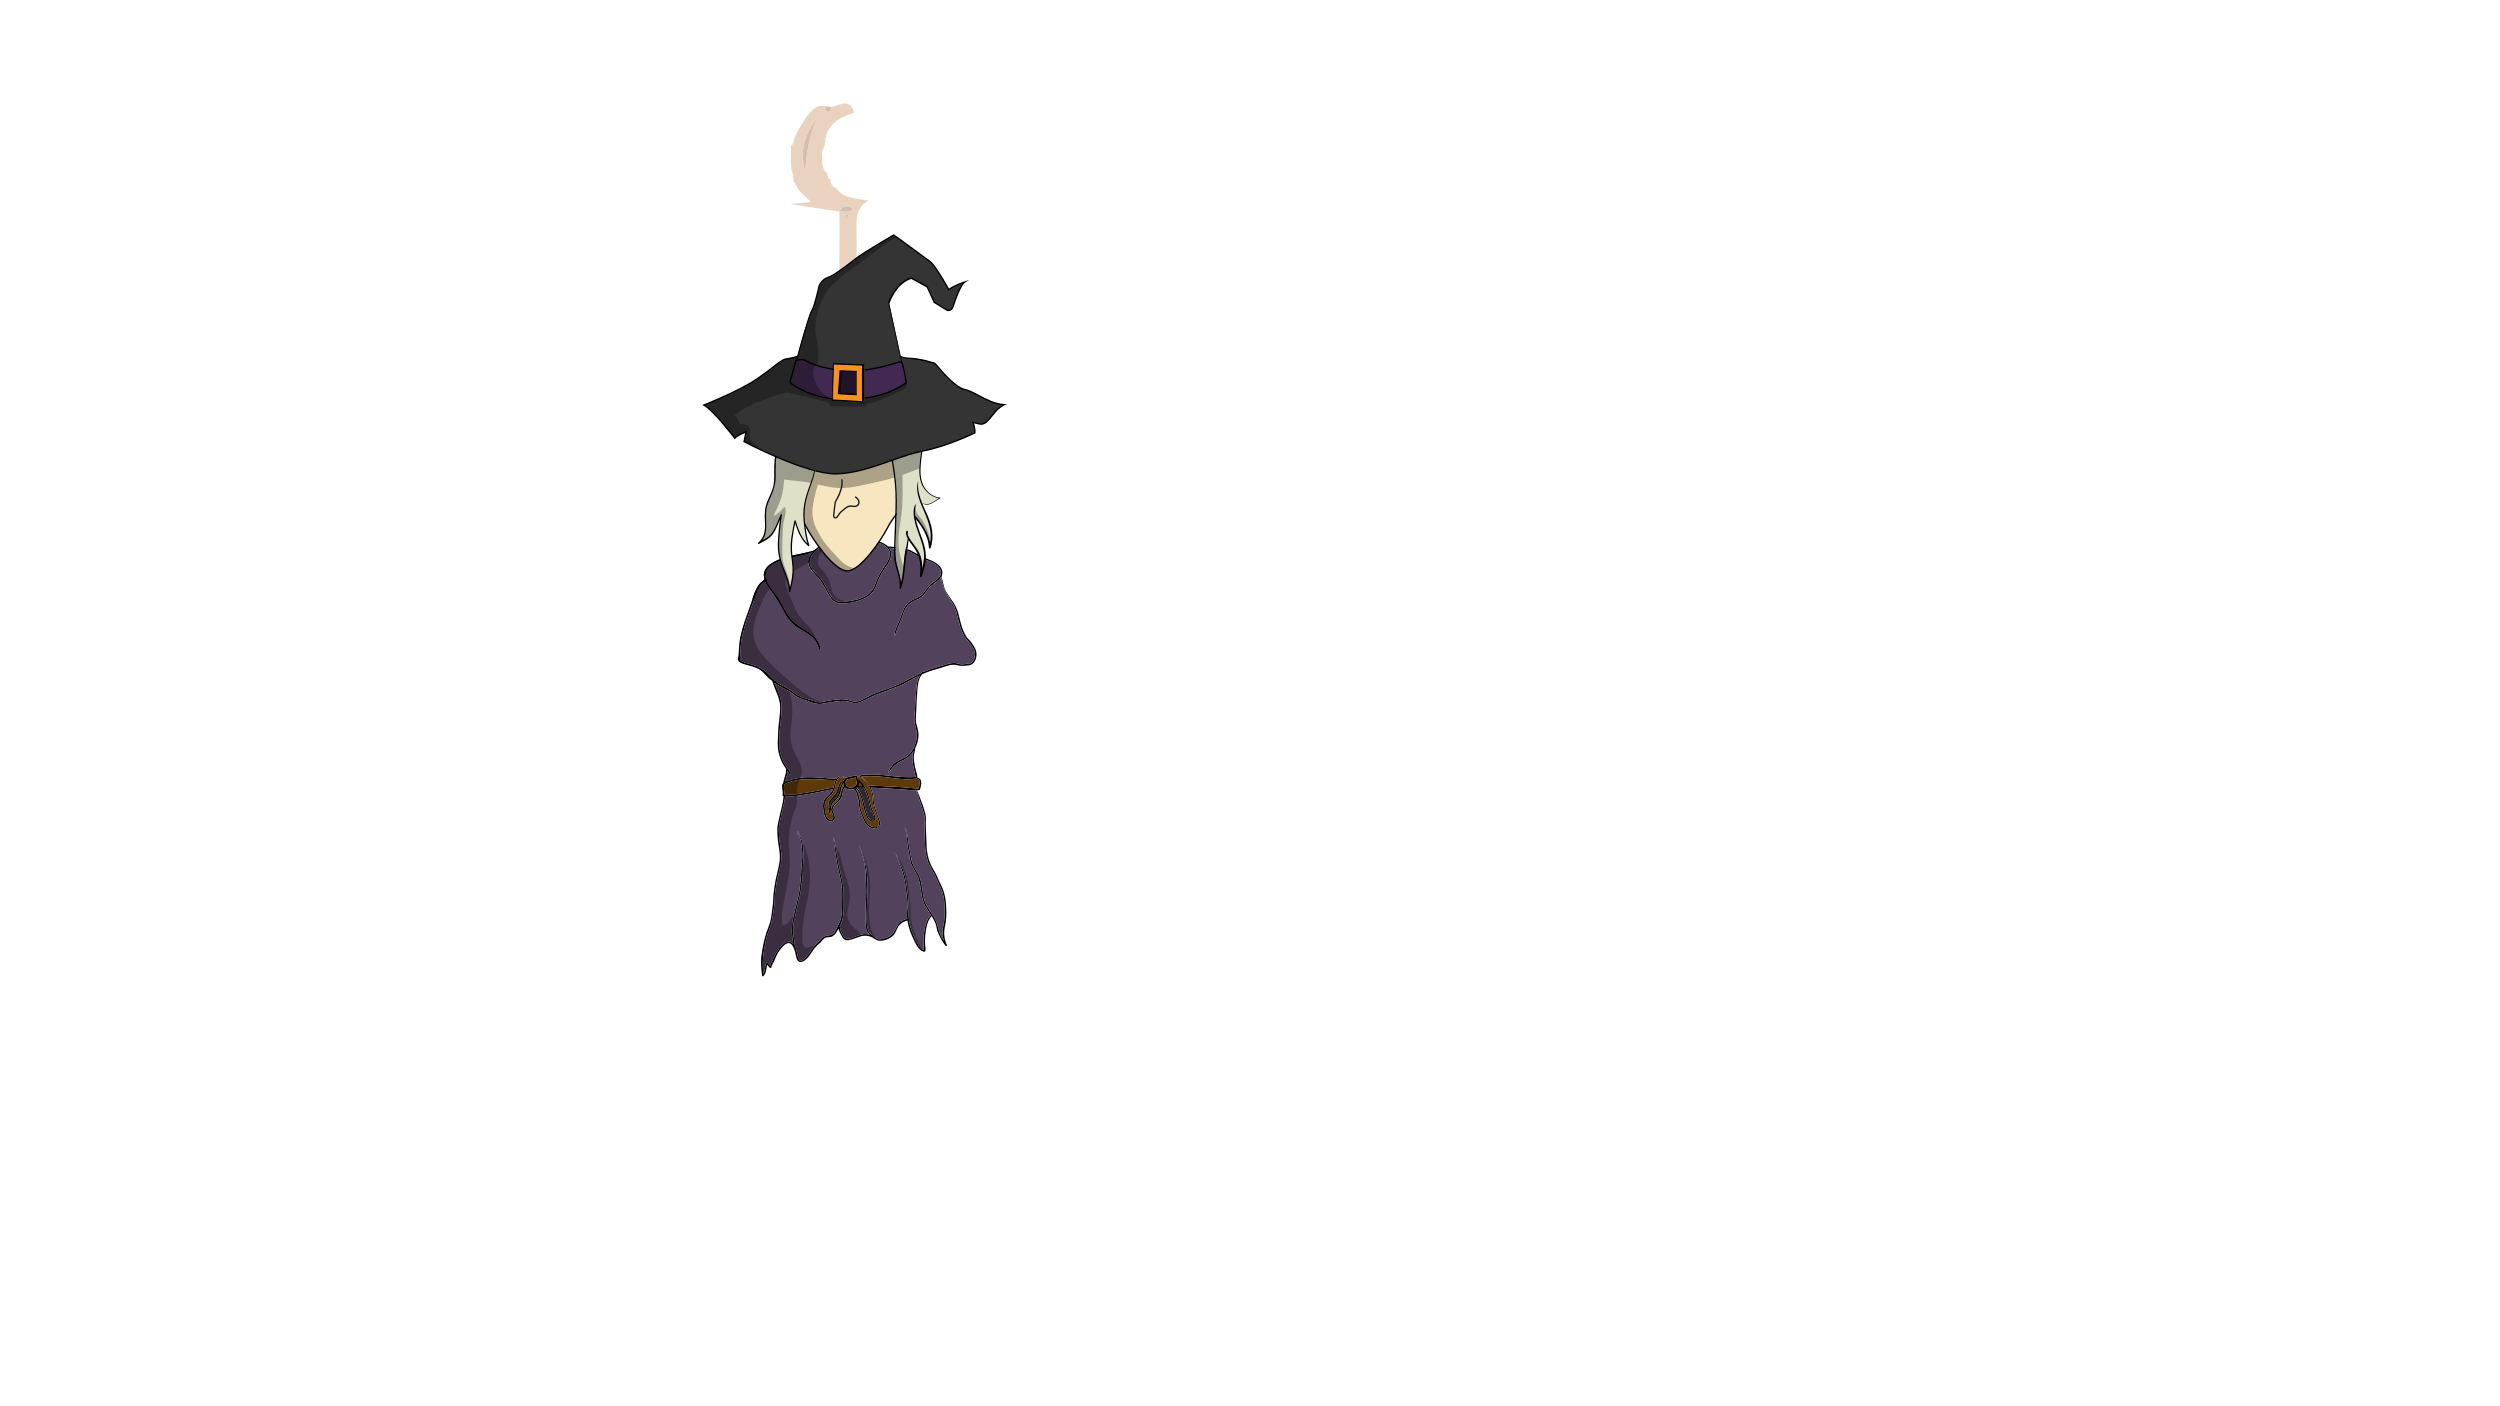 <?xml version="1.0" encoding="utf-8"?>
<!-- Generator: Adobe Illustrator 16.0.3, SVG Export Plug-In . SVG Version: 6.00 Build 0)  -->
<!DOCTYPE svg PUBLIC "-//W3C//DTD SVG 1.1//EN" "http://www.w3.org/Graphics/SVG/1.1/DTD/svg11.dtd">
<svg version="1.1" xmlns="http://www.w3.org/2000/svg" xmlns:xlink="http://www.w3.org/1999/xlink" x="0px" y="0px" width="1920px"
	 height="1080px" viewBox="0 0 1920 1080" enable-background="new 0 0 1920 1080" xml:space="preserve">
<g id="Capa_1">
	<g>
		<path fill-rule="evenodd" clip-rule="evenodd" fill="#E9D3BF" d="M644.672,162.521c-12.585-1.939-25.17-3.877-37.754-5.814
			c4.792-0.502,9.583-1.007,15.824-1.662c-3.741-3.571-6.275-5.992-8.81-8.41c-1.437-2.436-2.876-4.871-4.313-7.307
			c-0.144-1.176-0.287-2.35-0.431-3.524c-0.088-0.727-0.176-1.454-0.265-2.181c-2.629-6.881-0.899-14.104-1.665-21.134
			c1.9-1.333,2.225-3.386,2.496-5.464c0.609-1.492,1.217-2.984,1.825-4.479c2.146-3.6,4.291-7.202,6.437-10.801
			c4.132-5.128,7.355-11.669,15.771-10.113c0.17,1.629-0.421,3.877,1.927,4.148c2.38,0.274,2.197-2.127,2.797-3.614
			c6.467-1.073,14.249-7.401,17.5,4.379c-10.373,3.518-19.968,7.876-22.074,20.356c0.473,4.684-3.7,8.535-2.391,13.369
			c-0.268,5.003-0.196,9.9,4.171,13.469l-0.07-0.083c-0.179,1.993,0.206,3.706,2.295,4.557l-0.254,0.153
			c0.327,3.053,1.766,5.281,4.728,6.38c6.266,8.312,15.899,7.68,24.686,9.303c-9.908,5.407-9.455,14.487-9.292,24.056
			c0.462,27.188-0.606,149.828-0.505,177.022c0.021,5.716-1.604,12.157,8.061,11.913c4.609-0.115,5.091,4.496,5.393,8.273
			c-12.868,6.121-22.066-1.498-31.457-8.396c6.741-1.42,6.006-7.705,5.73-11.59c-2.309-32.449,0.334-160.366-0.352-192.814
			c3.19-0.541,6.94,1.229,10.35-2.136C649.946,156.879,646.941,158.191,644.672,162.521z M622.514,140.296
			c0.326,0.291,0.654,0.583,0.981,0.874c-0.296-0.323-0.591-0.646-0.886-0.97c-0.302-0.978-0.604-1.957-0.906-2.937
			c-0.283,0.197-0.825,0.55-0.816,0.564C621.398,138.669,621.959,139.482,622.514,140.296z M618.537,132.248
			c0.332-14.555,3.232-28.496,8.938-41.887C618.252,102.967,613.584,116.584,618.537,132.248z M650.302,164.789
			c-0.556,0.349-1.091,0.684-1.626,1.018c0.556,0.3,1.119,0.842,1.668,0.83c0.553-0.011,1.093-0.574,1.64-0.896
			C651.43,165.428,650.877,165.115,650.302,164.789z"/>
		<path fill-rule="evenodd" clip-rule="evenodd" fill="#D6BEAC" d="M638.512,82.167c-0.6,1.487-0.417,3.889-2.797,3.614
			c-2.348-0.271-1.757-2.52-1.927-4.148C635.362,81.806,636.938,81.985,638.512,82.167z"/>
		<path fill-rule="evenodd" clip-rule="evenodd" fill="#D6BEAC" d="M618.537,132.248c-4.953-15.664-0.285-29.281,8.938-41.887
			C621.77,103.752,618.869,117.693,618.537,132.248z"/>
		<path fill-rule="evenodd" clip-rule="evenodd" fill="#D6BEAC" d="M644.672,162.521c2.27-4.33,5.274-5.643,10.357-2.144
			c-3.409,3.364-7.159,1.595-10.35,2.136C644.679,162.514,644.672,162.521,644.672,162.521z"/>
		<path fill-rule="evenodd" clip-rule="evenodd" fill="#D6BEAC" d="M650.302,164.789c0.575,0.326,1.128,0.639,1.682,0.951
			c-0.547,0.322-1.087,0.886-1.64,0.896c-0.549,0.012-1.112-0.53-1.668-0.83C649.211,165.473,649.746,165.138,650.302,164.789z"/>
		<path fill-rule="evenodd" clip-rule="evenodd" fill="#D6BEAC" d="M622.513,140.298c-0.554-0.815-1.114-1.629-1.626-2.47
			c-0.009-0.015,0.533-0.367,0.816-0.564c0.303,0.979,0.604,1.959,0.906,2.937L622.513,140.298z"/>
		<path fill-rule="evenodd" clip-rule="evenodd" fill="#D6BEAC" d="M622.609,140.2c0.295,0.323,0.59,0.646,0.886,0.97
			c-0.327-0.291-0.655-0.583-0.982-0.873C622.513,140.298,622.609,140.2,622.609,140.2z"/>
	</g>
	<g>
		<g>
			<path d="M566.684,506.552c0.326,2.173,3.486,3.179,5.314,3.681c3.611,0.994,7.391,1.809,10.721,3.584
				c4.156,2.211,5.281,5.875,10.281,9.045c0,0.002,0,0.008,0,0.012c0,0.309,0.235,0.573,0.344,0.847
				c1.879,6.474,5.675,12.19,5.797,19.155c0.114,6.547-1.346,12.942-1.553,19.462c-0.195,6.146-0.907,11.885,0.985,17.877
				c0.883,2.802,2.021,5.55,3.626,8.019c0.496,0.763,1.014,1.478,1.518,2.188c0.078,1.23-0.178,3.152-0.198,3.241
				c-0.224,0.923-0.587,1.829-0.758,2.764c-0.305,1.657-1.084,3.259-1.251,4.909c-2.136,2.899,0.318,5.992-0.499,9.197
				c-0.116,0.454,0.186,0.801,0.622,0.86c0.033,0.003,0.066,0.003,0.098,0.009c-0.184,5.519-2.111,10.785-3.192,16.18
				c-0.523,2.617-1.284,5.177-1.521,7.845c-0.231,2.62,0.027,5.141,0.184,7.76c0.374,6.284,2.404,12.255,1.495,18.593
				c-0.883,6.155-2.931,12.039-3.731,18.21c-0.404,3.124-0.998,6.094-1.064,9.259c-0.066,3.117-0.364,6.162-0.84,9.246
				c-0.494,3.224-0.699,6.581-1.595,9.723c-0.745,2.61-1.821,5.053-2.72,7.602c-1.918,5.432-2.955,11.514-3.844,17.2
				c-0.848,5.442-0.296,10.918,0.374,16.348c0.058,0.466,0.688,0.558,0.982,0.286c2.245-2.055,2.178-5.747,2.956-8.616
				c0.672,0.878,1.401,1.68,2.283,2.389c0.401,0.32,0.881-0.104,0.933-0.506c0.157-1.271,0.743-2.128,1.31-3.192
				c1.65-3.104,2.609-6.705,4.764-9.529c1.543-2.024,3.965-5.207,6.582-5.843c3.281-0.793,4.984,4.729,5.646,7.036
				c0.513,1.77,0.542,3.762,1.363,5.432c2.209,4.501,7.002,0.385,8.994-2.159c2.229-2.848,4.007-6.348,6.674-8.803
				c0.924-0.852,2.131-1.613,2.895-2.614c1.295-1.703,2.7-3.365,5.034-3.373c2.702-0.013,4.741-0.963,6.294-3.28
				c0.7-1.047,1.381-2.189,2.021-3.359c0.375,2.48,1.824,4.639,3.084,6.804c0.921,1.583,2.663,2.423,4.463,2.066
				c3.154-0.626,6.08-1.938,9.135-2.877c3.375-1.04,6.854-0.646,9.852,1.057c0.221,0.182,0.434,0.367,0.662,0.544
				c0.078,0.062,0.152,0.052,0.221,0.015c0.213,0.147,0.434,0.281,0.644,0.439c3.794,2.92,11.172,0.202,14.112-2.99
				c2.204-2.399,2.694-6.144,5.063-8.295c1.327-1.208,3.755-2.858,5.712-2.972c0.656,5.731,2.857,10.627,5.305,15.816
				c1.332,2.822,4.125,8.156,7.856,8.042c0.358-0.012,0.593-0.254,0.632-0.603c0.245-2.276-0.359-4.555-0.363-6.846
				c-0.004-2.549,0.141-5.019,0.515-7.543c0.639-4.333,1.462-9.021,4.585-12.311c0.328,0.517,0.662,1.028,0.975,1.555
				c1.152,1.948,2.084,3.854,2.563,6.083c0.365,1.711,0.646,3.525,1.383,5.127c1.608,3.501,3.35,7.12,5.789,10.123
				c0.469,0.576,1.205-0.125,0.967-0.707c-1.261-3.069-2-5.782-2.027-9.122c-0.025-2.839,0.697-5.375,1.162-8.144
				c0.777-4.62,0.594-10.01,0.213-14.671c-0.41-5.052-1.545-9.894-3.945-14.388c-1.281-2.4-2.211-4.942-3.359-7.404
				c-1.059-2.273-2.51-4.293-3.633-6.528c-2.889-5.754-3.948-11.561-4.035-17.957c-0.07-5.19-0.521-10.384-0.532-15.569
				c-0.007-2.153,0.349-4.65-0.303-6.734c-0.696-2.227-1.11-4.502-1.952-6.681c-0.969-2.515-1.891-5.02-2.826-7.542
				c-0.519-1.401-1.315-2.684-1.65-4.126c0.544-0.008,1.088-0.012,1.631-0.038c0.286-0.016,0.498-0.159,0.598-0.431
				c0.684-1.864,1.664-5.752,0.484-7.589c-0.648-1.01-1.515-1.508-2.49-1.705c0.176-1.597-0.562-3.247-0.936-4.793
				c-0.561-2.309-1.151-4.628-1.458-6.986c-0.333-2.537-0.596-5.206,0.226-7.689c0.396-1.204,0.572-2,0.506-3.041
				c2.311-4.576,3.344-9.933,1.986-14.844c-0.703-2.547-1.579-4.959-1.463-7.65c0.087-2.055,0.147-4.143,0.315-6.188
				c0.308-3.714,0.146-7.429,0.55-11.115c0.451-4.086,0.271-8.441,1.535-12.39c0.524-1.632,1.219-3.206,2.328-4.504
				c0.909-0.423,1.824-0.832,2.753-1.214c3.761-1.543,7.644-2.623,11.547-3.743c4.13-1.184,8.368-3.282,12.735-2.062
				c3.229,0.902,5.674,0.409,8.934,0.103c4.756-0.442,6.68-6.584,5.662-10.694c-0.695-2.811-2.489-5.27-4.213-7.548
				c-1.167-1.544-2.892-2.763-3.794-4.502c-0.985-1.901-1.901-3.847-2.633-5.862c-1.363-3.749-2.077-7.572-3.099-11.408
				c-0.82-3.086-2.211-5.841-3.943-8.516c-2.062-3.184-4.781-6.382-6.29-9.863c-0.868-2.005-1.14-3.928-1.725-5.983
				c-0.335-1.173-0.841-3.276-0.884-4.067c0.008-0.014,0.013-0.025,0.02-0.037c0.066,0.141,0.309,0.135,0.311-0.057
				c0-0.087,0.002-0.176,0.002-0.264c0-0.078-0.055-0.129-0.117-0.152c0.932-2.492,0.229-5.275-1.756-7.362
				c-3.332-3.503-7.782-4.729-12.119-6.554c-4.584-1.924-8.465-5.326-13.359-6.504c-2.98-0.717-6.064-1.199-9.155-1.55
				c-1.676-0.19-3.353-0.351-5.018-0.46c-0.313-0.298-0.646-0.59-1.024-0.869c-2.328-1.709-5.176-3.027-8.094-3.26
				c-1.239-0.1-2.688-0.191-3.885,0.256c-0.361,0.137-1.645,1.152-1.984,1.135l-0.018-0.525l-31.973,1.092l0.004,0.164
				c-3.256,0.316-6.232,1.861-8.631,4.104c-0.369,0.343-0.729,0.701-1.083,1.066c-4.847,1.508-10.048,2.42-15.179,3.537
				c-6.522,1.42-12.934,3.169-18.36,6.886c-2.974,2.038-5.429,5.371-5.054,9.146c0.09,0.893,0.277,1.758,0.527,2.604
				c-0.25,0.436-1.004,0.933-1.483,1.29c-5.456,4.068-7.146,12.141-9.29,18.188c-2.626,7.411-5.492,14.638-7.292,22.313
				c-0.854,3.637-1.468,7.27-1.587,11.01c-0.055,1.732-0.171,3.461-0.344,5.184C567.081,504.061,566.516,505.425,566.684,506.552z
				 M678.164,436.54c-1.679,2.572-3.172,5.222-4.444,8.021c-1.099,2.413-1.698,5.152-3.069,7.426
				c-2.749,4.563-7.436,7.129-12.476,8.459c-2.485,0.657-5.015,1.125-7.565,1.443c-2.535,0.316-5.283,0.765-7.729-0.255
				c-5.475-2.281-7.371-9.589-10.318-14.25c-1.658-2.626-3.625-4.806-5.752-7.054c-2.001-2.117-4.506-4.694-4.884-7.735
				c-0.832-6.7,7.604-13.529,13.761-13.829c0.236-0.012,0.395-0.136,0.492-0.295l30.793-1.05l-0.004-0.084
				c0.468,0.147,0.503,0.192,0.894-0.094c1.128-0.831,2.806-0.961,4.161-0.833c2.972,0.279,5.998,1.359,8.34,3.255
				c0.001,0.001,0.002,0.003,0.005,0.005c-0.157,0.195-0.136,0.549,0.161,0.609c0.215,0.043,0.432,0.078,0.645,0.115
				C686.391,425.521,681.418,431.553,678.164,436.54z M708.063,516.509c0.022-0.019,0.048-0.036,0.053-0.071
				c0.022,0.006,0.046,0.012,0.071,0.018C708.145,516.473,708.104,516.49,708.063,516.509z M703.171,605.496
				c-4.039-0.226-8.077-0.839-12.112-1.017c-7.49-0.325-15.014-0.986-22.511-1.029c-0.199,0-0.349,0.071-0.47,0.172
				c-0.722-1.175-1.604-2.284-2.693-3.368c-1.258-1.249-2.438-2.968-4.025-3.829c-0.048-0.025-0.09-0.042-0.137-0.065
				c0.061,0.012,0.115,0.023,0.185,0.031c1.897,0.287,4.306-0.342,6.255-0.345c4.186-0.005,8.354,0.251,12.504,0.784
				c7.66,0.985,15.717,2.429,23.436,1.16c1.199,0.105,2.362,0.455,2.572,1.809c0.175,1.109,0.035,2.043-0.154,3.146
				c-0.13,0.765-0.146,1.735-0.418,2.441C705.416,605.868,703.506,605.513,703.171,605.496z M659.041,599.284
				c2.308,1.026,4.185,4.814,5.05,6.677c1.22,2.634,2.198,5.229,2.851,8.063c0.564,2.44,0.943,4.937,1.82,7.289
				c0.834,2.241,2.727,4.51,2.572,7.025c-0.214,3.477-3.123,0.966-3.698,0.302c-0.417-0.449-0.755-0.953-1.011-1.51
				c-0.558-1.252-0.948-2.488-1.357-3.785c-0.879-2.799-1.455-5.619-2.215-8.442c-0.997-3.72-2.265-7.57-5.306-9.965
				C659.251,603.568,659.386,601.378,659.041,599.284z M657.104,603.411c-2.08,2.015-7.104,2.245-7.525-1.412
				c-0.178-1.545-0.27-3.067,1.559-3.529c0.837-0.212,1.688-0.339,2.523-0.54c1.104-0.266,2.586-0.415,3.647-1.045
				C657.229,598.962,658.624,601.939,657.104,603.411z M658.168,596.114c0.007-0.005,0.012-0.011,0.018-0.018
				c0.006-0.01,0.001-0.021,0.004-0.029c1.82,0.35,3.264,0.428,4.624,2.03c1.108,1.301,2.259,2.597,3.296,3.953
				c2.518,3.293,3.93,7.307,4.057,11.472c0.11,3.618,0.91,6.871,2.155,10.27c0.802,2.19,5.092,10.911,0.583,11.434
				c-4.488,0.522-7.178-2.875-8.793-6.521c-1.354-3.05-3.324-7.144-3.352-10.594c-0.021-3.154-0.838-6.482-1.865-9.452
				c-0.434-1.257-1.213-2.173-2.105-3.073c0.021-0.014,0.043-0.021,0.065-0.033c0.033,0.018,0.068,0.024,0.104,0.033
				c3.136,2.338,4.499,6.754,5.323,10.486c0.806,3.635,1.722,7.232,3.072,10.708c0.777,1.997,2.226,3.679,4.291,4.376
				c1.32,0.443,2.562-0.932,2.635-2.155c0.201-3.304-1.929-5.704-2.859-8.699c-1.016-3.269-1.377-6.712-2.477-9.963
				c-0.992-2.937-2.364-5.668-4.381-8.033c-0.982-1.146-2.055-2.787-3.567-3.266c-0.185-1.013-0.472-1.994-0.761-2.836
				C658.223,596.166,658.189,596.146,658.168,596.114z M602.903,611.509c6.31,0.573,12.872-0.874,19.056-1.859
				c3.238-0.517,6.413-1.277,9.633-1.864c2.656-0.486,5.396-1.271,8.086-1.476c-0.205,0.499-0.449,0.981-0.764,1.435
				c-2.104,3.021-6.203,5.133-6.7,9.024c-0.461,3.613,0.253,8.271,1.853,11.554c1.159,2.379,3.573,3.237,5.91,1.817
				c3.295-2.003-0.785-6.188-0.416-8.64c0.531-3.52,4.742-5.472,6.486-8.398c0.822-1.382,0.835-3.127,1.134-4.657
				c0.307-1.57,0.925-2.64,1.886-3.689c1.614,1.697,4.37,2.021,6.611,1.298c1.1,1.11,1.953,2.177,2.334,3.827
				c0.559,2.425,1.59,4.805,1.607,7.325c0.028,3.782,1.564,7.683,3.078,11.102c1.25,2.823,2.7,6.383,5.98,7.343
				c2.77,0.81,5.113,1.171,6.848-1.468c0.686-1.047,0.633-2.575,0.219-3.707c-0.846-2.303-1.713-4.593-2.549-6.903
				c-0.943-2.607-1.998-5.388-2.088-8.196c-0.057-1.824-0.186-3.571-0.574-5.357c-0.402-1.853-0.947-3.508-1.713-5.049
				c6.012,0.057,11.992,0.711,17.994,0.916c5.662,0.19,11.376,1.057,17.049,1.02c0.079,1.55,0.766,2.754,1.26,4.313
				c0.744,2.351,1.475,4.588,2.399,6.88c0.661,1.64,0.946,3.195,1.425,4.858c0.374,1.302,1.031,2.707,1.026,4.079
				c-0.005,2.506-0.068,5.018,0.058,7.519c0.527,10.32-0.652,21.108,4.128,30.64c1.263,2.515,2.915,4.811,4.057,7.384
				c1.102,2.483,2.093,4.999,3.355,7.406c2.849,5.437,3.876,11.355,3.903,17.452c0.014,2.743-0.054,5.496-0.152,8.238
				c-0.094,2.621-0.902,4.987-1.248,7.554c-0.434,3.23-0.12,6.232,0.688,9.193c-1.803-2.803-3.377-6.024-4.045-8.952
				c-0.887-3.876-1.914-6.941-4.098-10.305c-2.063-3.175-4.459-6.266-5.932-9.778c-1.574-3.754-1.927-7.763-2.5-11.752
				c-0.564-3.921-1.369-7.93-3.516-11.333c-2.122-3.368-4.305-6.784-4.815-10.823c-0.532-4.237-1.749-8.325-2.178-12.581
				c-0.389-3.845-1.234-7.362-2.13-11.113c-0.051-0.213-0.356-0.128-0.326,0.085c0.382,2.744,1.186,5.381,1.323,8.162
				c0.097,1.939,0.156,3.896,0.468,5.818c0.324,2.005,0.806,3.974,1.212,5.963c0.366,1.797,0.438,3.638,0.839,5.425
				c0.883,3.957,3.258,6.927,5.066,10.454c2.08,4.066,2.635,8.428,3.248,12.89c0.514,3.75,1.167,7.465,2.967,10.844
				c1.391,2.614,3.108,5.015,4.718,7.488c-2.914,2.347-4.364,6.759-4.914,10.286c-0.483,3.096-0.967,6.127-0.974,9.272
				c-0.004,2.311,0.503,4.825,0.383,7.129c-3.363-0.542-5.797-6.464-6.922-8.938c-1.688-3.707-3.217-7.191-4.027-11.052
				c0.068-0.033,0.119-0.104,0.096-0.188c-0.179-0.604-0.32-1.201-0.437-1.799c-0.056-0.403-0.116-0.803-0.156-1.218
				c-0.008-0.106-0.037-0.195-0.077-0.28c-0.49-4.011,0.085-7.938-0.155-12.09c-0.292-5.057-0.866-10.201-1.681-15.203
				c-0.799-4.917-2.025-10.043-4.312-14.512c-1.223-2.389-2.298-4.733-3.202-7.258c-0.6-1.67-1.781-1.921-2.772-3.163
				c-0.007-0.006-0.02,0.002-0.013,0.009c0.653,0.904,1.814,1.425,2.289,2.457c0.479,1.044,0.637,2.065,1.063,3.102
				c0.927,2.251,1.797,4.504,2.659,6.779c1.941,5.131,3.118,10.266,3.727,15.717c0.615,5.527,1.631,11.233,1.135,16.803
				c-0.196,2.21-0.451,4.717-0.03,7.002c-2.965,0.198-6.593,2.973-7.851,5.382c-1.63,3.121-2.678,6.277-6.039,8.012
				c-2.242,1.16-7.113,3.37-9.563,1.484c-0.763-0.589-1.543-1.112-2.354-1.563c-1.082-1.459-3.16-2.478-3.938-4.148
				c-1.411-3.032-1.399-7.447-1.389-10.77c0.018-6.474,0.623-12.911,0.595-19.379c-0.025-5.769,0.12-11.887-0.839-17.603
				c-1.008-6.014-3.045-12.311-5.6-17.85c-0.012-0.019-0.037-0.001-0.031,0.018c2.738,6.86,4.854,14.2,5.045,21.616
				c0.156,6.027,0.623,12.068,0.361,18.097c-0.299,6.898-0.815,13.625-0.321,20.53c0.162,2.269,0.221,4.827,1.708,6.676
				c0.432,0.539,0.884,1.043,1.344,1.531c-0.633-0.176-1.289-0.306-1.976-0.387c-2.957-0.34-5.39,0.531-8.137,1.541
				c-1.792,0.66-5.976,2.652-7.886,1.87c-2.779-1.134-4.502-6.261-4.842-8.956c-0.015-0.13-0.082-0.223-0.168-0.291
				c0.389-0.784,0.762-1.564,1.087-2.329c2.751-6.438,1.88-14.037,2.046-20.877c0.195-7.889-1.92-15.305-3.577-22.938
				c-0.927-4.271-1.678-8.575-2.203-12.919c-0.386-3.188-1.446-6.187-1.859-9.34c-0.013-0.107-0.188-0.085-0.187,0.02
				c-0.018,0.259-0.01,0.516,0.019,0.771c0.933,7.557,1.757,15.233,3.415,22.704c0.925,4.167,1.984,8.28,2.623,12.507
				c0.602,3.977,0.597,7.78,0.49,11.779c-0.104,3.962,0.094,7.968-0.403,11.907c-0.483,3.827-2.055,6.697-3.757,10.079
				c-0.771,1.533-1.568,3.25-2.941,4.343c-1.788,1.428-3.533,0.865-5.479,1.45c-2.588,0.778-3.667,3.02-5.619,4.67
				c-2.588,2.193-4.426,4.81-6.382,7.555c-0.943,1.325-5.983,8.841-8.262,6.205c-1.474-1.711-1.371-4.488-2.051-6.563
				c-0.054-0.157-0.106-0.318-0.161-0.475c-0.125-1.066-0.483-2.033-0.889-3.168c-0.672-1.873-0.618-3.75-0.91-5.69
				c-0.676-4.488-1.152-9.821,0.095-14.277c1.204-4.293,1.807-8.728,2.858-13.06c0.917-3.775,1.913-7.483,2.426-11.346
				c0.572-4.326,1.227-8.767,1.371-13.129c0.068-2.093-0.083-4.222,0.168-6.299c0.237-1.946,0.519-3.846,0.394-5.81
				c-0.257-4.069-0.123-8.564-1.434-12.48c-0.505-1.51-1.431-2.838-1.933-4.337c-0.256-0.764-0.439-1.346-1.025-1.904
				c-0.064-0.061-0.186,0.04-0.184,0.137c0.004,0.181,0.037,0.318-0.154,0.341c-0.029,0-0.065,0.543-0.063,0.576
				c0.018,0.178,0.034,1.318,0.053,1.318h0.015c0.022,0-0.01-1.256,0.253-1.229c0.052,0.006,0.085-0.703,0.091-0.745
				c-0.063,0.482,1.218,3.267,1.524,4.118c0.678,1.877,1.051,3.803,1.274,5.783c0.491,4.393,0.798,8.889,0.241,13.277
				c-0.489,3.86-0.436,7.822-0.79,11.707c-0.404,4.422-0.765,8.888-1.702,13.239c-0.866,4.022-2.007,7.971-2.805,12.01
				c-0.727,3.676-2.186,7.58-2.205,11.333c-0.012,2.062-0.416,4.183-0.222,6.232c0.153,1.616,0.456,3.205,0.66,4.819
				c0.153,1.2,0.187,2.329,0.349,3.454c-0.034-0.044-0.067-0.091-0.104-0.132c-3.423-3.863-7.341-0.33-9.975,2.698
				c-1.996,2.299-3.338,4.822-4.595,7.595c-0.953,2.109-2.441,4.302-3.026,6.597c-0.719-0.688-1.292-1.449-1.886-2.304
				c-0.305-0.441-0.895-0.388-1.099,0.116c-0.948,2.33-0.771,5.869-2.158,8.178c-0.681-6.179-0.695-11.87,0.53-18.063
				c0.597-3.023,1.022-6.096,1.752-9.094c0.668-2.746,1.807-5.207,2.701-7.864c1.777-5.272,2.501-10.597,3.25-16.096
				c0.418-3.087,0.432-6.132,0.62-9.232c0.169-2.789,0.763-5.536,1.119-8.308c0.837-6.502,3.413-12.691,3.828-19.266
				c0.374-5.933-1.38-11.607-1.758-17.511c-0.2-3.134-0.409-6.105,0.194-9.223c0.517-2.666,1.148-5.316,1.682-7.98
				C601.127,620.465,602.717,616.249,602.903,611.509z M638.445,622.808c0.424,1.483,3.085,6.21-0.028,6.696
				c-3.991,0.627-5.052-7.331-5.036-10.188c0.012-2.34,0.391-4.287,2.131-5.974c1.17-1.135,2.281-2.27,3.334-3.513
				c2.112-2.504,2.441-5.336,3.18-8.426c0.454-1.904,1.43-4.082,3.613-4.477c1.285-0.234,2.477,0.187,3.642,0.658
				c-0.624,0.48-1.049,1.196-1.285,2.003c-1.786,0.192-2.884,0.989-3.574,2.834c-1.224,3.268-1.444,6.035-4.03,8.676
				c-1.59,1.623-3.723,3.599-4.061,5.982c-0.326,2.302-0.449,5.264,0.414,7.47c0.175,0.445,0.949,0.631,1.071,0.024
				c0.481-2.386,0.089-5.265,1.466-7.38c1.084-1.666,2.926-2.51,4.004-4.181c1-1.551,2.357-3.893,2.516-5.729
				c0.199-2.277,1.021-3.933,1.97-5.73c0.042,0.806,0.239,1.592,0.581,2.251c-1.209,0.769-1.935,2.227-2.211,3.637
				c-0.61,3.115-0.971,5.455-3.395,7.754c-1.468,1.391-3.535,2.979-4.139,5.016C638.36,621.045,638.198,621.95,638.445,622.808z
				 M641.471,613.538c-1.363,1.246-2.741,2.109-3.48,3.875c-0.482,1.151-0.67,2.33-0.805,3.523
				c-0.111-1.831,0.092-3.776,0.748-5.003c1.189-2.229,3.155-3.792,4.738-5.717c1.277-1.554,1.694-3.352,2.102-5.272
				c0.311-1.466,0.67-2.964,1.781-4.066c-0.077,0.078,0.893-0.646,1.32-0.929C643.899,603.564,645.474,609.88,641.471,613.538z
				 M604.717,601.141c3.991-1.198,8.137-2.505,12.342-2.588c4.143-0.075,8.197-0.4,12.335-0.005
				c4.045,0.386,8.243,0.539,12.325,0.541c-0.914,1.858-1.07,4.081-1.66,6.115c-0.063-0.026-0.132-0.05-0.217-0.055
				c-2.539-0.177-5.213,0.747-7.698,1.196c-3.208,0.58-6.367,1.355-9.591,1.863c-6.537,1.029-13.497,2.649-20.134,1.934
				C602.77,606.643,600.121,602.523,604.717,601.141z M594.578,524.111c1.145,0.995,2.355,1.914,3.697,2.674
				c3.393,1.92,6.979,3.212,10.059,5.693c2.621,2.115,5.153,3.557,8.342,4.665c3.494,1.214,7.389,2.835,11.049,3.392
				c3.43,0.521,6.737-0.768,10.111-1.215c2.432-0.321,4.938-0.916,7.389-0.953c1.824-0.028,4.244-0.21,5.997,0.321
				c2.801,0.853,5.054,1.846,8.038,1.026c3.333-0.914,6.276-2.674,9.328-4.236c3.609-1.844,7.442-3.063,11.229-4.472
				c3.621-1.349,7.183-2.87,10.804-4.206c3.117-1.148,6.123-3.101,9.082-4.616c2.219-1.136,4.426-2.311,6.664-3.417
				c-0.005,0.01-0.015,0.021-0.02,0.029c-0.754,1.273-1.342,2.624-1.697,4.066c-0.824,3.34-0.854,6.697-1.244,10.092
				c-0.473,4.076-0.387,8.111-0.74,12.189c-0.322,3.723-0.92,7.908,0.109,11.554c1.25,4.426,2.041,8.302,0.742,12.832
				c-1.039,3.627-2.729,7.336-5.502,9.978c-3,2.86-6.98,3.77-10.331,6.072c-2.647,1.82-4.305,4.448-5.569,7.331
				c-0.14,0.321,0.346,0.483,0.529,0.237c2.836-3.814,5.503-6.797,9.897-8.797c3.048-1.388,5.764-3.03,7.813-5.745
				c0.499-0.663,0.973-1.359,1.417-2.079c-0.394,1.08-0.809,2.159-0.944,3.334c-0.226,1.94-0.134,3.843,0.144,5.772
				c0.34,2.356,0.819,4.689,1.397,7.001c0.326,1.302,0.489,2.799,1.088,4.029c-8.188,0.73-16.075-0.358-24.195-1.307
				c-4.128-0.478-8.371-0.76-12.525-0.541c-1.757,0.092-5.075-0.118-6.485,1.041c-0.05,0.044-0.056,0.119-0.035,0.177
				c-0.628-0.091-1.206,0.001-2.007-0.083c-0.009-0.067-0.035-0.134-0.096-0.163c-1.266-0.622-2.649,0.069-3.918,0.387
				c-1.449,0.363-3.171,0.434-4.503,1.144c-0.06,0.031-0.112,0.072-0.169,0.108c-1.926-1.112-4.137-2.054-6.108-0.486
				c-0.45,0.358-0.813,0.756-1.122,1.181c-9.928-0.348-20.043-2.389-29.939-0.445c-2.408,0.471-4.792,1.08-7.133,1.823
				c-0.653,0.209-1.469,0.389-2.199,0.696c0.767-2.738,2.025-5.774,1.589-8.478c0.694,1.056,1.31,2.156,1.727,3.44
				c0.064,0.203,0.4,0.256,0.452,0.013c0.413-1.937-0.393-3.194-1.554-4.688c-2.272-2.924-4.143-6.189-5.261-9.735
				c-2.088-6.621-1.672-13.337-1.1-20.171c0.576-6.834,1.93-13.648,1.203-20.523C599.502,534.605,596.832,529.164,594.578,524.111z
				 M568.352,504.629c0.408-3.796,0.332-7.647,0.877-11.422c0.551-3.825,1.496-7.589,2.529-11.309
				c2.104-7.599,5.145-14.996,7.813-22.412c1.377-3.82,2.757-8.569,5.864-11.414c0.595-0.545,1.612-1.047,2.235-1.689
				c0.947,2.407,2.407,4.627,3.974,6.68c3.431,4.496,6.312,8.979,8.979,13.967c2.314,4.328,4.756,8.942,8.512,12.217
				c3.627,3.16,8.101,5.105,11.996,7.886c1.949,1.394,3.938,3.01,5.289,5.021c1.486,2.213,2.197,4.686,3.148,7.149
				c0.064,0.169,0.339,0.172,0.34-0.04c0.049-9.275-9.053-13.739-15.77-17.996c-0.83-0.525-1.6-1.089-2.344-1.669
				c-0.6-0.465-1.172-0.947-1.719-1.45c-2.6-2.377-4.682-5.146-6.53-8.396c-2.386-4.199-4.435-8.641-7.257-12.576
				c-2.612-3.643-6.072-7.005-7.689-11.275c0.273-0.154,0.387-0.643,0.406-0.936c-0.494-0.119-0.689-0.15-0.791-0.15
				c-1.432-5.008,0.979-9.041,5.406-11.609c5.102-2.961,10.781-4.178,16.455-5.389c4.977-1.059,9.95-2.111,14.523-4.322
				c-3.313,3.67-5.461,8.237-2.447,12.984c1.93,3.039,4.698,5.262,6.912,8.057c2.31,2.918,3.977,6.17,5.742,9.428
				c2.497,4.611,5.11,9.382,11.014,9.548c5.242,0.149,11.214-1.014,16.063-2.981c4.667-1.894,8.917-5.07,10.767-9.926
				c1.386-3.648,2.732-7.246,4.732-10.617c1.686-2.842,3.86-5.433,5.396-8.353c1.988-3.774,2.52-7.781,0.115-10.945
				c1.352,0.202,2.707,0.356,4.065,0.509c2.974,0.339,5.948,0.667,8.849,1.464c4.623,1.268,8.18,4.406,12.542,6.238
				c4.595,1.931,11.327,3.36,13.668,8.341c2.655,5.65-3.589,8.232-7.038,11.15c-3.396,2.872-4.924,7.529-8.863,9.754
				c-3.357,1.898-7.734,3.231-10.174,6.404c-2.687,3.492-3.529,7.728-5.133,11.738c-1.553,3.89-4.199,7.781-3.645,12.126
				c0.019,0.146,0.258,0.146,0.285,0.009c1.1-5.166,3.883-9.78,5.533-14.773c0.809-2.445,1.571-5.061,3.029-7.211
				c1.629-2.402,3.984-3.887,6.539-5.159c2.048-1.021,4.451-1.931,6.137-3.532c1.539-1.465,2.604-3.199,3.828-4.917
				c2.615-3.669,6.668-5.323,9.555-8.638c0.403-0.459,0.721-0.951,0.977-1.453c-0.266,2.16,0.477,4.599,1.067,6.654
				c0.866,3.004,2.318,5.688,3.966,8.336c1.782,2.867,3.912,5.842,5.226,8.961c1.356,3.222,1.908,6.457,2.772,9.819
				c0.853,3.339,1.908,6.649,3.365,9.778c0.675,1.447,1.326,2.925,2.393,4.137c1.09,1.238,2.281,2.323,3.197,3.709
				c1.78,2.684,3.893,5.195,3.745,8.625c-0.071,1.638-0.47,3.469-1.382,4.86c-1.17,1.78-2.843,2.085-4.838,2.208
				c-1.861,0.113-3.443,0.728-5.344,0.225c-1.471-0.391-2.98-0.934-4.524-0.925c-3.13,0.018-5.868,1.108-8.832,1.975
				c-4.993,1.459-9.831,2.921-14.556,4.876c0-0.002-0.003-0.002-0.004-0.003c-0.002-0.003-0.002-0.003-0.004-0.007
				c-0.037-0.063-0.088-0.098-0.154-0.109c-0.027-0.008-0.048-0.006-0.072-0.008c-0.02,0.002-0.035-0.002-0.053,0.002
				c-0.065,0.006-0.114,0.042-0.154,0.101c-0.004,0.007-0.008,0.013-0.014,0.021c-0.011,0.021-0.036,0.028-0.041,0.056
				c-0.006,0.033-0.031,0.072-0.043,0.107c-0.082-0.067-0.309-0.154-0.738-0.16c-0.068,0-0.141,0.058-0.137,0.133
				c0.015,0.282,0.139,0.106-0.252,0.291c-0.072,0.036-0.024,0.15,0.051,0.132c0.083-0.007,0.164-0.016,0.246-0.024
				c0.029,0.025,0.061,0.024,0.09,0.021c-1.293,0.563-2.58,1.156-3.857,1.812c-6.424,3.303-12.756,7.02-19.555,9.504
				c-6.098,2.229-12.355,4.14-18.104,7.206c-3.303,1.764-8.085,4.886-12.007,3.419c-3.054-1.14-5.952-1.626-9.245-1.433
				c-3.835,0.225-7.911,0.791-11.646,1.689c-2.159,0.514-4.312,0.943-6.493,0.271c-1.807-0.558-3.628-1.08-5.437-1.63
				c-4.001-1.219-8.104-2.391-11.423-5.035c-2.583-2.057-5.248-3.877-8.278-5.231c-3.765-1.685-6.563-3.996-9.397-6.952
				c-2.088-2.177-4.223-4.478-6.775-6.121c-3.052-1.965-6.417-3.152-9.9-4.115c-1.637-0.451-3.311-0.813-4.875-1.484
				C568.898,507.512,568.074,507.189,568.352,504.629z"/>
		</g>
		<g>
			<path fill="#53425B" d="M678.164,436.54c-1.679,2.572-3.172,5.222-4.444,8.021c-1.099,2.413-1.698,5.152-3.069,7.426
				c-2.749,4.563-7.436,7.129-12.476,8.459c-2.485,0.657-5.015,1.125-7.565,1.443c-2.535,0.316-5.283,0.765-7.729-0.255
				c-5.475-2.281-7.371-9.589-10.318-14.25c-1.658-2.626-3.625-4.806-5.752-7.054c-2.001-2.117-4.506-4.694-4.884-7.735
				c-0.832-6.7,7.604-13.529,13.761-13.829c0.236-0.012,0.395-0.136,0.492-0.295l30.793-1.05l-0.004-0.084
				c0.468,0.147,0.503,0.192,0.894-0.094c1.128-0.831,2.806-0.961,4.161-0.833c2.972,0.279,5.998,1.359,8.34,3.255
				c0.001,0.001,0.002,0.003,0.005,0.005c-0.157,0.195-0.136,0.549,0.161,0.609c0.215,0.043,0.432,0.078,0.645,0.115
				C686.391,425.521,681.418,431.553,678.164,436.54z"/>
		</g>
		<g>
			<path fill="#53425B" d="M569.229,493.207c0.551-3.825,1.496-7.589,2.529-11.309c2.104-7.599,5.145-14.996,7.813-22.412
				c1.377-3.82,2.757-8.569,5.864-11.414c0.595-0.545,1.612-1.047,2.235-1.689c0.947,2.407,2.407,4.627,3.974,6.68
				c3.431,4.496,6.312,8.979,8.979,13.967c2.314,4.328,4.756,8.942,8.512,12.217c3.627,3.16,8.101,5.105,11.996,7.886
				c1.949,1.394,3.938,3.01,5.289,5.021c1.486,2.213,2.197,4.686,3.148,7.149c0.064,0.169,0.339,0.172,0.34-0.04
				c0.049-9.275-9.053-13.739-15.77-17.996c-4.669-2.959-7.869-6.729-10.593-11.516c-2.386-4.199-4.435-8.641-7.257-12.576
				c-2.612-3.643-6.072-5.986-7.689-10.256c0.273-0.155,0.387,0.082,0.406,0.082H588c0,0,0-2.1,0-2.133
				c0,0.027,0.502,0.063,0.5,0.096c-0.493-0.119-0.438-0.15-0.539-0.15c-1.432-5.008,1.105-9.041,5.533-11.609
				c9.58-5.559,21.254-4.979,31.043-9.711c-3.311,3.67-5.434,8.237-2.417,12.984c1.931,3.039,4.716,5.262,6.929,8.057
				c2.311,2.918,3.983,6.17,5.748,9.428c2.5,4.611,5.116,9.382,11.022,9.548c5.239,0.149,11.214-1.014,16.062-2.981
				c4.668-1.894,8.921-5.07,10.769-9.926c1.387-3.648,2.731-7.246,4.732-10.617c1.688-2.842,3.861-5.433,5.397-8.353
				c1.987-3.774,2.52-7.781,0.115-10.945c4.307,0.645,8.689,0.813,12.914,1.973c4.623,1.268,8.18,4.406,12.542,6.238
				c4.595,1.931,11.327,3.36,13.668,8.341c2.655,5.65-3.589,8.232-7.038,11.15c-3.396,2.872-4.924,7.529-8.863,9.754
				c-3.357,1.898-7.734,3.231-10.174,6.404c-2.687,3.492-3.529,7.728-5.133,11.738c-1.553,3.89-4.199,7.781-3.645,12.126
				c0.019,0.146,0.258,0.146,0.285,0.009c1.1-5.166,3.883-9.78,5.533-14.773c0.809-2.445,1.571-5.061,3.029-7.211
				c1.629-2.402,3.984-3.887,6.539-5.159c2.048-1.021,4.451-1.931,6.137-3.532c1.539-1.465,2.604-3.199,3.828-4.917
				c2.615-3.669,6.668-5.323,9.555-8.638c0.403-0.459,0.721-0.951,0.977-1.453c-0.266,2.16,0.477,4.599,1.067,6.654
				c0.866,3.004,2.318,5.688,3.966,8.336c1.782,2.867,3.912,5.842,5.226,8.961c1.356,3.222,1.908,6.457,2.772,9.819
				c0.853,3.339,1.908,6.649,3.365,9.778c0.675,1.447,1.326,2.925,2.393,4.137c1.09,1.238,2.281,2.323,3.197,3.709
				c1.78,2.684,3.893,5.195,3.745,8.625c-0.071,1.638-0.47,3.469-1.382,4.86c-1.17,1.78-2.843,2.085-4.838,2.208
				c-1.861,0.113-3.443,0.728-5.344,0.225c-1.471-0.391-2.98-0.934-4.524-0.925c-3.13,0.018-5.868,1.108-8.832,1.975
				c-4.993,1.459-9.831,2.921-14.556,4.876c0-0.002-0.003-0.002-0.004-0.003c-0.002-0.003-0.002-0.003-0.004-0.007
				c-0.037-0.063-0.088-0.098-0.154-0.109c-0.027-0.008-0.048-0.006-0.072-0.008c-0.02,0.002-0.035-0.002-0.053,0.002
				c-0.065,0.006-0.114,0.042-0.154,0.101c-0.004,0.007-0.008,0.013-0.014,0.021c-0.011,0.021-0.036,0.028-0.041,0.056
				c-0.006,0.033-0.031,0.072-0.043,0.107c-0.082-0.067-0.309-0.154-0.738-0.16c-0.068,0-0.141,0.058-0.137,0.133
				c0.015,0.282,0.139,0.106-0.252,0.291c-0.072,0.036-0.024,0.15,0.051,0.132c0.083-0.007,0.164-0.016,0.246-0.024
				c0.029,0.025,0.061,0.024,0.09,0.021c-1.293,0.563-2.58,1.156-3.857,1.812c-6.424,3.303-12.756,7.02-19.555,9.504
				c-6.098,2.229-12.355,4.14-18.104,7.206c-3.303,1.764-8.085,4.886-12.007,3.419c-3.054-1.14-5.952-1.626-9.245-1.433
				c-3.835,0.225-7.911,0.791-11.646,1.689c-2.159,0.514-4.312,0.943-6.493,0.271c-1.807-0.558-3.628-1.08-5.437-1.63
				c-4.001-1.219-8.104-2.391-11.423-5.035c-2.583-2.057-5.248-3.877-8.278-5.231c-3.765-1.685-6.563-3.996-9.397-6.952
				c-2.088-2.177-4.223-4.478-6.775-6.121c-3.052-1.965-6.417-3.152-9.9-4.115c-1.637-0.451-3.311-0.813-4.875-1.484
				c-2.135-0.914-2.959-1.236-2.682-3.797C568.76,500.833,568.684,496.981,569.229,493.207z"/>
		</g>
		<g>
			<path fill="#60390B" d="M638.417,629.504c-3.991,0.627-5.052-7.331-5.036-10.188c0.012-2.34,0.391-4.287,2.131-5.974
				c1.17-1.135,2.281-2.27,3.334-3.513c2.112-2.504,2.441-5.336,3.18-8.426c0.454-1.904,1.43-4.082,3.613-4.477
				c1.285-0.234,2.477,0.187,3.642,0.658c-0.624,0.48-1.049,1.196-1.285,2.003c-1.786,0.192-2.884,0.989-3.574,2.834
				c-1.224,3.268-1.444,6.035-4.03,8.676c-1.59,1.623-3.723,3.599-4.061,5.982c-0.326,2.302-0.449,5.264,0.414,7.47
				c0.175,0.445,0.949,0.631,1.071,0.024c0.481-2.386,0.089-5.265,1.466-7.38c1.084-1.666,2.926-2.51,4.004-4.181
				c1-1.551,2.357-3.893,2.516-5.729c0.199-2.277,1.021-3.933,1.97-5.73c0.042,0.806,0.239,1.592,0.581,2.251
				c-1.209,0.769-1.935,2.227-2.211,3.637c-0.61,3.115-0.971,5.455-3.395,7.754c-1.468,1.391-3.535,2.979-4.139,5.016
				c-0.247,0.832-0.409,1.737-0.162,2.595C638.869,624.291,641.53,629.018,638.417,629.504z"/>
		</g>
		<g>
			<path fill="#60390B" d="M658.189,596.067c1.82,0.35,3.264,0.428,4.624,2.03c1.108,1.301,2.259,2.597,3.296,3.953
				c2.518,3.293,3.93,7.307,4.057,11.472c0.11,3.618,0.91,6.871,2.155,10.27c0.802,2.19,5.092,10.911,0.583,11.434
				c-4.488,0.522-7.178-2.875-8.793-6.521c-1.354-3.05-3.324-7.144-3.352-10.594c-0.021-3.154-0.838-6.482-1.865-9.452
				c-0.434-1.257-1.213-2.173-2.105-3.073c0.021-0.014,0.043-0.021,0.065-0.033c0.033,0.018,0.068,0.024,0.104,0.033
				c3.136,2.338,4.499,6.754,5.323,10.486c0.806,3.635,1.722,7.232,3.072,10.708c0.777,1.997,2.226,3.679,4.291,4.376
				c1.32,0.443,2.562-0.932,2.635-2.155c0.201-3.304-1.929-5.704-2.859-8.699c-1.016-3.269-1.377-6.712-2.477-9.963
				c-0.992-2.937-2.364-5.668-4.381-8.033c-0.982-1.146-2.055-2.787-3.567-3.266c-0.185-1.013-0.472-1.994-0.761-2.836
				c-0.012-0.037-0.045-0.057-0.066-0.089c0.007-0.005,0.012-0.011,0.018-0.018C658.191,596.087,658.187,596.075,658.189,596.067z"
				/>
		</g>
		<g>
			<path d="M589.01,444.964c-0.001-0.001-0.003-0.001-0.003-0.001c0-0.033,0.003-0.068,0.003-0.096
				C589.01,444.9,589.01,444.932,589.01,444.964z"/>
		</g>
		<g>
			<path d="M637.99,617.413c-0.482,1.151-0.67,2.33-0.805,3.523c-0.111-1.831,0.092-3.776,0.748-5.003
				c1.189-2.229,3.155-3.792,4.738-5.717c1.277-1.554,1.694-3.352,2.102-5.272c0.311-1.466,0.67-2.964,1.781-4.066
				c-0.077,0.078,0.893-0.646,1.32-0.929c-3.976,3.615-2.401,9.931-6.404,13.589C640.107,614.784,638.729,615.647,637.99,617.413z"
				/>
		</g>
		<g>
			<path fill="#60390B" d="M649.578,601.999c-0.178-1.545-0.27-3.067,1.559-3.529c0.837-0.212,1.688-0.339,2.523-0.54
				c1.104-0.266,2.586-0.415,3.647-1.045c-0.079,2.077,1.316,5.055-0.204,6.526C655.023,605.426,650,605.656,649.578,601.999z"/>
		</g>
		<g>
			<path fill="#53425B" d="M621.959,609.649c3.238-0.517,6.413-1.277,9.633-1.864c2.656-0.486,5.396-1.271,8.086-1.476
				c-0.205,0.499-0.449,0.981-0.764,1.435c-2.104,3.021-6.203,5.133-6.7,9.024c-0.461,3.613,0.253,8.271,1.853,11.554
				c1.159,2.379,3.573,3.237,5.91,1.817c3.295-2.003-0.785-6.188-0.416-8.64c0.531-3.52,4.742-5.472,6.486-8.398
				c0.822-1.382,0.835-3.127,1.134-4.657c0.307-1.57,0.925-2.64,1.886-3.689c1.614,1.697,4.37,2.021,6.611,1.298
				c1.1,1.11,1.953,2.177,2.334,3.827c0.559,2.425,1.59,4.805,1.607,7.325c0.028,3.782,1.564,7.683,3.078,11.102
				c1.25,2.823,2.7,6.383,5.98,7.343c2.77,0.81,5.113,1.171,6.848-1.468c0.686-1.047,0.633-2.575,0.219-3.707
				c-0.846-2.303-1.713-4.593-2.549-6.903c-0.943-2.607-1.998-5.388-2.088-8.196c-0.057-1.824-0.186-3.571-0.574-5.357
				c-0.402-1.853-0.947-3.508-1.713-5.049c6.012,0.057,11.992,0.711,17.994,0.916c5.662,0.19,11.376,1.057,17.049,1.02
				c0.079,1.55,0.766,2.754,1.26,4.313c0.744,2.351,1.475,4.588,2.399,6.88c0.661,1.64,0.946,3.195,1.425,4.858
				c0.374,1.302,1.031,2.707,1.026,4.079c-0.005,2.506-0.068,5.018,0.058,7.519c0.527,10.32-0.652,21.108,4.128,30.64
				c1.263,2.515,2.915,4.811,4.057,7.384c1.102,2.483,2.093,4.999,3.355,7.406c2.849,5.437,3.876,11.355,3.903,17.452
				c0.014,2.743-0.054,5.496-0.152,8.238c-0.094,2.621-0.902,4.987-1.248,7.554c-0.434,3.23-0.12,6.232,0.688,9.193
				c-1.803-2.803-3.377-6.024-4.045-8.952c-0.887-3.876-1.914-6.941-4.098-10.305c-2.063-3.175-4.459-6.266-5.932-9.778
				c-1.574-3.754-1.927-7.763-2.5-11.752c-0.564-3.921-1.369-7.93-3.516-11.333c-2.122-3.368-4.305-6.784-4.815-10.823
				c-0.532-4.237-1.749-8.325-2.178-12.581c-0.389-3.845-1.234-7.362-2.13-11.113c-0.051-0.213-0.356-0.128-0.326,0.085
				c0.382,2.744,1.186,5.381,1.323,8.162c0.097,1.939,0.156,3.896,0.468,5.818c0.324,2.005,0.806,3.974,1.212,5.963
				c0.366,1.797,0.438,3.638,0.839,5.425c0.883,3.957,3.258,6.927,5.066,10.454c2.08,4.066,2.635,8.428,3.248,12.89
				c0.514,3.75,1.167,7.465,2.967,10.844c1.391,2.614,3.108,5.015,4.718,7.488c-2.914,2.347-4.364,6.759-4.914,10.286
				c-0.483,3.096-0.967,6.127-0.974,9.272c-0.004,2.311,0.503,4.825,0.383,7.129c-3.363-0.542-5.797-6.464-6.922-8.938
				c-1.688-3.707-3.217-7.191-4.027-11.052c0.068-0.033,0.119-0.104,0.096-0.188c-0.179-0.604-0.32-1.201-0.437-1.799
				c-0.056-0.403-0.116-0.803-0.156-1.218c-0.008-0.106-0.037-0.195-0.077-0.28c-0.49-4.011,0.085-7.938-0.155-12.09
				c-0.292-5.057-0.866-10.201-1.681-15.203c-0.799-4.917-2.025-10.043-4.312-14.512c-1.223-2.389-2.298-4.733-3.202-7.258
				c-0.6-1.67-1.781-1.921-2.772-3.163c-0.007-0.006-0.02,0.002-0.013,0.009c0.653,0.904,1.814,1.425,2.289,2.457
				c0.479,1.044,0.637,2.065,1.063,3.102c0.927,2.251,1.797,4.504,2.659,6.779c1.941,5.131,3.118,10.266,3.727,15.717
				c0.615,5.527,1.631,11.233,1.135,16.803c-0.196,2.21-0.451,4.717-0.03,7.002c-2.965,0.198-6.593,2.973-7.851,5.382
				c-1.63,3.121-2.678,6.277-6.039,8.012c-2.242,1.16-7.113,3.37-9.563,1.484c-0.763-0.589-1.543-1.112-2.354-1.563
				c-1.082-1.459-3.16-2.478-3.938-4.148c-1.411-3.032-1.399-7.447-1.389-10.77c0.018-6.474,0.623-12.911,0.595-19.379
				c-0.025-5.769,0.12-11.887-0.839-17.603c-1.008-6.014-3.045-12.311-5.6-17.85c-0.012-0.019-0.037-0.001-0.031,0.018
				c2.738,6.86,4.854,14.2,5.045,21.616c0.156,6.027,0.623,12.068,0.361,18.097c-0.299,6.898-0.815,13.625-0.321,20.53
				c0.162,2.269,0.221,4.827,1.708,6.676c0.432,0.539,0.884,1.043,1.344,1.531c-0.633-0.176-1.289-0.306-1.976-0.387
				c-2.957-0.34-5.39,0.531-8.137,1.541c-1.792,0.66-5.976,2.652-7.886,1.87c-2.779-1.134-4.502-6.261-4.842-8.956
				c-0.015-0.13-0.082-0.223-0.168-0.291c0.389-0.784,0.762-1.564,1.087-2.329c2.751-6.438,1.88-14.037,2.046-20.877
				c0.195-7.889-1.92-15.305-3.577-22.938c-0.927-4.271-1.678-8.575-2.203-12.919c-0.386-3.188-1.446-6.187-1.859-9.34
				c-0.013-0.107-0.188-0.085-0.187,0.02c-0.018,0.259-0.01,0.516,0.019,0.771c0.933,7.557,1.757,15.233,3.415,22.704
				c0.925,4.167,1.984,8.28,2.623,12.507c0.602,3.977,0.597,7.78,0.49,11.779c-0.104,3.962,0.094,7.968-0.403,11.907
				c-0.483,3.827-2.055,6.697-3.757,10.079c-0.771,1.533-1.568,3.25-2.941,4.343c-1.788,1.428-3.533,0.865-5.479,1.45
				c-2.588,0.778-3.667,3.02-5.619,4.67c-2.588,2.193-4.426,4.81-6.382,7.555c-0.943,1.325-5.983,8.841-8.262,6.205
				c-1.474-1.711-1.371-4.488-2.051-6.563c-0.054-0.157-0.106-0.318-0.161-0.475c-0.125-1.066-0.483-2.033-0.889-3.168
				c-0.672-1.873-0.618-3.75-0.91-5.69c-0.676-4.488-1.152-9.821,0.095-14.277c1.204-4.293,1.807-8.728,2.858-13.06
				c0.917-3.775,1.913-7.485,2.426-11.347c0.572-4.325,1.227-8.77,1.371-13.132c0.068-2.089-0.083-4.221,0.168-6.297
				c0.237-1.948,0.519-3.851,0.394-5.814c-0.257-4.068-0.123-8.57-1.434-12.487c-0.505-1.51-1.431-2.851-1.933-4.349
				c-0.256-0.763-0.439-1.372-1.025-1.929c-0.064-0.062-0.186-0.011-0.184,0.086c0.004,0.181,0.037,0.22-0.154,0.238
				c-0.029,0.004-0.065,0.746-0.063,0.779c0.018,0.178,0.034,1.318,0.053,1.318h0.015c0.022,0-0.01-1.256,0.253-1.229
				c0.052,0.006,0.085-0.498,0.091-0.545c-0.063,0.483,1.218,3.169,1.524,4.019c0.678,1.877,1.051,3.753,1.274,5.735
				c0.491,4.393,0.798,8.862,0.241,13.25c-0.489,3.864-0.436,7.809-0.79,11.695c-0.404,4.424-0.765,8.881-1.702,13.231
				c-0.866,4.023-2.007,7.968-2.805,12.007c-0.727,3.676-2.186,7.58-2.205,11.33c-0.012,2.063-0.416,4.183-0.222,6.232
				c0.153,1.616,0.456,3.205,0.66,4.819c0.153,1.2,0.187,2.329,0.349,3.454c-0.034-0.044-0.067-0.091-0.104-0.132
				c-3.423-3.863-7.341-0.33-9.975,2.698c-1.996,2.299-3.338,4.822-4.595,7.595c-0.953,2.109-2.441,4.302-3.026,6.597
				c-0.719-0.688-1.292-1.449-1.886-2.304c-0.305-0.441-0.895-0.388-1.099,0.116c-0.948,2.33-0.771,5.869-2.158,8.178
				c-0.681-6.179-0.695-11.87,0.53-18.063c0.597-3.023,1.022-6.096,1.752-9.094c0.668-2.746,1.807-5.207,2.701-7.864
				c1.777-5.272,2.501-10.597,3.25-16.096c0.418-3.087,0.432-6.132,0.62-9.232c0.169-2.789,0.763-5.536,1.119-8.308
				c0.837-6.502,3.413-12.691,3.828-19.266c0.374-5.933-1.38-11.607-1.758-17.511c-0.2-3.134-0.409-6.105,0.194-9.223
				c0.517-2.666,1.148-5.316,1.682-7.98c0.93-4.647,2.52-8.863,2.706-13.604C609.213,612.082,615.775,610.635,621.959,609.649z"/>
		</g>
		<g>
			<path fill="#60390B" d="M617.059,598.553c4.143-0.075,8.197-0.4,12.335-0.005c4.045,0.386,8.243,0.539,12.325,0.541
				c-0.914,1.858-1.07,4.081-1.66,6.115c-0.063-0.026-0.132-0.05-0.217-0.055c-2.539-0.177-5.213,0.747-7.698,1.196
				c-3.208,0.58-6.367,1.355-9.591,1.863c-6.537,1.029-13.497,2.649-20.134,1.934c0.351-3.5-2.298-7.619,2.298-9.002
				C608.708,599.942,612.854,598.636,617.059,598.553z"/>
		</g>
		<g>
			<path d="M708.188,516.455c-0.043,0.018-0.083,0.035-0.124,0.054c0.022-0.019,0.048-0.036,0.053-0.071
				C708.139,516.443,708.162,516.449,708.188,516.455z"/>
		</g>
		<g>
			<path fill="#53425B" d="M608.334,532.479c2.621,2.115,5.153,3.557,8.342,4.665c3.494,1.214,7.389,2.835,11.049,3.392
				c3.43,0.521,6.737-0.768,10.111-1.215c2.432-0.321,4.938-0.916,7.389-0.953c1.824-0.028,4.244-0.21,5.997,0.321
				c2.801,0.853,5.054,1.846,8.038,1.026c3.333-0.914,6.276-2.674,9.328-4.236c3.609-1.844,7.442-3.063,11.229-4.472
				c3.621-1.349,7.183-2.87,10.804-4.206c3.117-1.148,6.123-3.101,9.082-4.616c2.219-1.136,4.426-2.311,6.664-3.417
				c-0.005,0.01-0.015,0.021-0.02,0.029c-0.754,1.273-1.342,2.624-1.697,4.066c-0.824,3.34-0.854,6.697-1.244,10.092
				c-0.473,4.076-0.387,8.111-0.74,12.189c-0.322,3.723-0.92,7.908,0.109,11.554c1.25,4.426,2.041,8.302,0.742,12.832
				c-1.039,3.627-2.729,7.336-5.502,9.978c-3,2.86-6.98,3.77-10.331,6.072c-2.647,1.82-4.305,4.448-5.569,7.331
				c-0.14,0.321,0.346,0.483,0.529,0.237c2.836-3.814,5.503-6.797,9.897-8.797c3.048-1.388,5.764-3.03,7.813-5.745
				c0.499-0.663,0.973-1.359,1.417-2.079c-0.394,1.08-0.809,2.159-0.944,3.334c-0.226,1.94-0.134,3.843,0.144,5.772
				c0.34,2.356,0.819,4.689,1.397,7.001c0.326,1.302,0.489,2.799,1.088,4.029c-8.188,0.73-16.075-0.358-24.195-1.307
				c-4.128-0.478-8.371-0.76-12.525-0.541c-1.757,0.092-5.075-0.118-6.485,1.041c-0.05,0.044-0.056,0.119-0.035,0.177
				c-0.628-0.091-1.206,0.001-2.007-0.083c-0.009-0.067-0.035-0.134-0.096-0.163c-1.266-0.622-2.649,0.069-3.918,0.387
				c-1.449,0.363-3.171,0.434-4.503,1.144c-0.06,0.031-0.112,0.072-0.169,0.108c-1.926-1.112-4.137-2.054-6.108-0.486
				c-0.45,0.358-0.813,0.756-1.122,1.181c-9.928-0.348-20.043-2.389-29.939-0.445c-2.408,0.471-4.792,1.08-7.133,1.823
				c-0.653,0.209-1.469,0.389-2.199,0.696c0.767-2.738,2.025-5.774,1.589-8.478c0.694,1.056,1.31,2.156,1.727,3.44
				c0.064,0.203,0.4,0.256,0.452,0.013c0.413-1.937-0.393-3.194-1.554-4.688c-2.272-2.924-4.143-6.189-5.261-9.735
				c-2.088-6.621-1.672-13.337-1.1-20.171c0.576-6.834,1.93-13.648,1.203-20.523c-0.576-5.447-3.246-10.889-5.5-15.941
				c1.145,0.995,2.355,1.914,3.697,2.674C601.668,528.705,605.254,529.997,608.334,532.479z"/>
		</g>
		<g>
			<path fill="#60390B" d="M691.059,604.479c-7.49-0.325-15.014-0.986-22.511-1.029c-0.199,0-0.349,0.071-0.47,0.172
				c-0.722-1.175-1.604-2.284-2.693-3.368c-1.258-1.249-2.438-2.968-4.025-3.829c-0.048-0.025-0.09-0.042-0.137-0.065
				c0.061,0.012,0.115,0.023,0.185,0.031c1.897,0.287,4.306-0.342,6.255-0.345c4.186-0.005,8.354,0.251,12.504,0.784
				c7.66,0.985,15.717,2.429,23.436,1.16c1.199,0.105,2.362,0.455,2.572,1.809c0.175,1.109,0.035,2.043-0.154,3.146
				c-0.13,0.765-0.146,1.735-0.418,2.441c-0.186,0.482-2.096,0.127-2.431,0.11C699.132,605.271,695.094,604.657,691.059,604.479z"/>
		</g>
		<g>
			<path fill="none" d="M649.578,601.999c-0.178-1.545-0.27-3.067,1.559-3.529c0.837-0.212,1.688-0.339,2.523-0.54
				c1.104-0.266,2.586-0.415,3.647-1.045c-0.079,2.077,1.316,5.055-0.204,6.526C655.023,605.426,650,605.656,649.578,601.999z"/>
		</g>
		<g>
			<path fill="none" d="M691.059,604.479c-7.49-0.325-15.014-0.986-22.511-1.029c-0.199,0-0.349,0.071-0.47,0.172
				c-0.722-1.175-1.604-2.284-2.693-3.368c-1.258-1.249-2.438-2.968-4.025-3.829c-0.048-0.025-0.09-0.042-0.137-0.065
				c0.061,0.012,0.115,0.023,0.185,0.031c1.897,0.287,4.306-0.342,6.255-0.345c4.186-0.005,8.354,0.251,12.504,0.784
				c7.66,0.985,15.717,2.429,23.436,1.16c1.199,0.105,2.362,0.455,2.572,1.809c0.175,1.109,0.035,2.043-0.154,3.146
				c-0.13,0.765-0.146,1.735-0.418,2.441c-0.186,0.482-2.096,0.127-2.431,0.11C699.132,605.271,695.094,604.657,691.059,604.479z"/>
		</g>
		<g>
			<path fill="none" d="M708.188,516.455c-0.043,0.018-0.083,0.035-0.124,0.054c0.022-0.019,0.048-0.036,0.053-0.071
				C708.139,516.443,708.162,516.449,708.188,516.455z"/>
		</g>
		<g>
			<path fill="none" d="M658.189,596.067c1.82,0.35,3.264,0.428,4.624,2.03c1.108,1.301,2.259,2.597,3.296,3.953
				c2.518,3.293,3.93,7.307,4.057,11.472c0.11,3.618,0.91,6.871,2.155,10.27c0.802,2.19,5.092,10.911,0.583,11.434
				c-4.488,0.522-7.178-2.875-8.793-6.521c-1.354-3.05-3.324-7.144-3.352-10.594c-0.021-3.154-0.838-6.482-1.865-9.452
				c-0.434-1.257-1.213-2.173-2.105-3.073c0.021-0.014,0.043-0.021,0.065-0.033c0.033,0.018,0.068,0.024,0.104,0.033
				c3.136,2.338,4.499,6.754,5.323,10.486c0.806,3.635,1.722,7.232,3.072,10.708c0.777,1.997,2.226,3.679,4.291,4.376
				c1.32,0.443,2.562-0.932,2.635-2.155c0.201-3.304-1.929-5.704-2.859-8.699c-1.016-3.269-1.377-6.712-2.477-9.963
				c-0.992-2.937-2.364-5.668-4.381-8.033c-0.982-1.146-2.055-2.787-3.567-3.266c-0.185-1.013-0.472-1.994-0.761-2.836
				c-0.012-0.037-0.045-0.057-0.066-0.089c0.007-0.005,0.012-0.011,0.018-0.018C658.191,596.087,658.187,596.075,658.189,596.067z"
				/>
		</g>
		<g>
			<path fill="none" d="M659.041,599.284c2.308,1.026,4.185,4.814,5.05,6.677c1.22,2.634,2.198,5.229,2.851,8.063
				c0.564,2.44,0.943,4.937,1.82,7.289c0.834,2.241,2.727,4.51,2.572,7.025c-0.214,3.477-3.123,0.966-3.698,0.302
				c-0.417-0.449-0.755-0.953-1.011-1.51c-0.558-1.252-0.948-2.488-1.357-3.785c-0.879-2.799-1.455-5.619-2.215-8.442
				c-0.997-3.72-2.265-7.57-5.306-9.965C659.251,603.568,659.386,601.378,659.041,599.284z"/>
		</g>
		<g>
			<path fill="none" d="M608.334,532.479c2.621,2.115,5.153,3.557,8.342,4.665c3.494,1.214,7.389,2.835,11.049,3.392
				c3.43,0.521,6.737-0.768,10.111-1.215c2.432-0.321,4.938-0.916,7.389-0.953c1.824-0.028,4.244-0.21,5.997,0.321
				c2.801,0.853,5.054,1.846,8.038,1.026c3.333-0.914,6.276-2.674,9.328-4.236c3.609-1.844,7.442-3.063,11.229-4.472
				c3.621-1.349,7.183-2.87,10.804-4.206c3.117-1.148,6.123-3.101,9.082-4.616c2.219-1.136,4.426-2.311,6.664-3.417
				c-0.005,0.01-0.015,0.021-0.02,0.029c-0.754,1.273-1.342,2.624-1.697,4.066c-0.824,3.34-0.854,6.697-1.244,10.092
				c-0.473,4.076-0.387,8.111-0.74,12.189c-0.322,3.723-0.92,7.908,0.109,11.554c1.25,4.426,2.041,8.302,0.742,12.832
				c-1.039,3.627-2.729,7.336-5.502,9.978c-3,2.86-6.98,3.77-10.331,6.072c-2.647,1.82-4.305,4.448-5.569,7.331
				c-0.14,0.321,0.346,0.483,0.529,0.237c2.836-3.814,5.503-6.797,9.897-8.797c3.048-1.388,5.764-3.03,7.813-5.745
				c0.499-0.663,0.973-1.359,1.417-2.079c-0.394,1.08-0.809,2.159-0.944,3.334c-0.226,1.94-0.134,3.843,0.144,5.772
				c0.34,2.356,0.819,4.689,1.397,7.001c0.326,1.302,0.489,2.799,1.088,4.029c-8.188,0.73-16.075-0.358-24.195-1.307
				c-4.128-0.478-8.371-0.76-12.525-0.541c-1.757,0.092-5.075-0.118-6.485,1.041c-0.05,0.044-0.056,0.119-0.035,0.177
				c-0.628-0.091-1.206,0.001-2.007-0.083c-0.009-0.067-0.035-0.134-0.096-0.163c-1.266-0.622-2.649,0.069-3.918,0.387
				c-1.449,0.363-3.171,0.434-4.503,1.144c-0.06,0.031-0.112,0.072-0.169,0.108c-1.926-1.112-4.137-2.054-6.108-0.486
				c-0.45,0.358-0.813,0.756-1.122,1.181c-9.928-0.348-20.043-2.389-29.939-0.445c-2.408,0.471-4.792,1.08-7.133,1.823
				c-0.653,0.209-1.469,0.389-2.199,0.696c0.767-2.738,2.025-5.774,1.589-8.478c0.694,1.056,1.31,2.156,1.727,3.44
				c0.064,0.203,0.4,0.256,0.452,0.013c0.413-1.937-0.393-3.194-1.554-4.688c-2.272-2.924-4.143-6.189-5.261-9.735
				c-2.088-6.621-1.672-13.337-1.1-20.171c0.576-6.834,1.93-13.648,1.203-20.523c-0.576-5.447-3.246-10.889-5.5-15.941
				c1.145,0.995,2.355,1.914,3.697,2.674C601.668,528.705,605.254,529.997,608.334,532.479z"/>
		</g>
		<g>
			<path fill="none" d="M617.059,598.553c4.143-0.075,8.197-0.4,12.335-0.005c4.045,0.386,8.243,0.539,12.325,0.541
				c-0.914,1.858-1.07,4.081-1.66,6.115c-0.063-0.026-0.132-0.05-0.217-0.055c-2.539-0.177-5.213,0.747-7.698,1.196
				c-3.208,0.58-6.367,1.355-9.591,1.863c-6.537,1.029-13.497,2.649-20.134,1.934c0.351-3.5-2.298-7.619,2.298-9.002
				C608.708,599.942,612.854,598.636,617.059,598.553z"/>
		</g>
		<g>
			<path fill="none" d="M638.417,629.504c-3.991,0.627-5.052-7.331-5.036-10.188c0.012-2.34,0.391-4.287,2.131-5.974
				c1.17-1.135,2.281-2.27,3.334-3.513c2.112-2.504,2.441-5.336,3.18-8.426c0.454-1.904,1.43-4.082,3.613-4.477
				c1.285-0.234,2.477,0.187,3.642,0.658c-0.624,0.48-1.049,1.196-1.285,2.003c-1.786,0.192-2.884,0.989-3.574,2.834
				c-1.224,3.268-1.444,6.035-4.03,8.676c-1.59,1.623-3.723,3.599-4.061,5.982c-0.326,2.302-0.449,5.264,0.414,7.47
				c0.175,0.445,0.949,0.631,1.071,0.024c0.481-2.386,0.089-5.265,1.466-7.38c1.084-1.666,2.926-2.51,4.004-4.181
				c1-1.551,2.357-3.893,2.516-5.729c0.199-2.277,1.021-3.933,1.97-5.73c0.042,0.806,0.239,1.592,0.581,2.251
				c-1.209,0.769-1.935,2.227-2.211,3.637c-0.61,3.115-0.971,5.455-3.395,7.754c-1.468,1.391-3.535,2.979-4.139,5.016
				c-0.247,0.832-0.409,1.737-0.162,2.595C638.869,624.291,641.53,629.018,638.417,629.504z"/>
		</g>
		<g>
			<path fill="#60390B" d="M659.511,604.208c-0.448-0.063-0.831,0.236-1.276,0.196c1.04-1.368,1.107-3.28,0.807-5.12
				c1.848,0.821,3.418,3.413,4.414,5.37c-0.508-0.074-1.07-0.256-1.574-0.379C661.09,604.141,660.301,604.275,659.511,604.208z"/>
			<path d="M663.379,605.174c-0.387-0.057-0.785-0.165-1.172-0.269l-0.413-0.111c-0.333-0.058-0.779-0.06-1.255-0.05
				c-0.357,0.011-0.645,0.023-1.156-0.02c-0.105,0-0.232,0.039-0.38,0.083c-0.197,0.061-0.423,0.125-0.684,0.125l-1.077-0.092
				l0.574-0.757c0.808-1.063,1.045-2.646,0.703-4.713l-0.158-0.963l0.893,0.395c1.555,0.69,3.127,2.578,4.671,5.613l0.462,0.904
				L663.379,605.174z M659.254,603.676c0.105-0.008,0.238-0.004,0.3,0.006c0.319,0.025,0.64,0.019,0.96,0.011
				c0.545-0.014,1.029-0.011,1.493,0.07c0.143,0.034,0.288,0.074,0.437,0.113c-1.068-1.896-2.004-2.967-2.75-3.565
				C659.791,601.619,659.646,602.743,659.254,603.676z"/>
		</g>
		<g>
			<path fill="#302833" d="M658.234,604.404c0.445,0.04,0.828-0.26,1.276-0.196c0.79,0.067,1.579-0.067,2.37,0.067
				c0.504,0.123,1.066,0.305,1.574,0.379c0.248,0.485,0.463,0.935,0.636,1.307c1.22,2.634,2.198,5.229,2.851,8.063
				c0.564,2.44,0.943,4.937,1.82,7.289c0.834,2.241,2.727,4.51,2.572,7.025c-0.214,3.477-3.123,0.966-3.698,0.302
				c-0.417-0.449-0.755-0.953-1.011-1.51c-0.558-1.252-0.948-2.488-1.357-3.785c-0.879-2.799-1.455-5.619-2.215-8.442
				c-0.997-3.72-2.265-7.57-5.306-9.965C657.93,604.773,658.092,604.593,658.234,604.404z"/>
		</g>
		<g>
			<path fill="#60390B" d="M644.604,605.719c0.059-0.259,0.113-0.515,0.17-0.774c0.311-1.466,0.67-2.964,1.781-4.066
				c-0.077,0.078,0.893-0.646,1.32-0.929c-1.706,1.554-2.389,3.603-2.93,5.726c-0.045,0.008-0.084,0.007-0.137,0.025
				C644.742,605.719,644.674,605.721,644.604,605.719z"/>
		</g>
		<g>
			<path fill="#302833" d="M637.934,615.934c1.189-2.229,3.155-3.792,4.738-5.717c1.104-1.342,1.564-2.869,1.932-4.498
				c0.07,0.002,0.139,0,0.205-0.019c0.053-0.019,0.092-0.018,0.137-0.025c-0.719,2.824-1.189,5.777-3.475,7.863
				c-1.363,1.246-2.741,2.109-3.48,3.875c-0.482,1.151-0.67,2.33-0.805,3.523C637.074,619.105,637.277,617.16,637.934,615.934z"/>
		</g>
		<path opacity="0.3" d="M642.881,461.634c-5.475-2.281-7.371-9.589-10.318-14.25c-1.658-2.626-3.625-4.806-5.752-7.054
			c-2.001-2.117-4.506-4.694-4.884-7.735c-0.693-5.591,5.065-11.269,10.567-13.171c0.369,0.279,0.713,0.608,1.013,1.013
			c1.458,1.958-0.017,2.909-1.743,3.7c-2.004,0.917-2.822,2.158-3.184,4.324c-0.325,1.955-0.592,4.208,0.26,6.065
			c0.853,1.856,2.585,3.044,3.937,4.502c1.313,1.419,2.188,3.165,3.042,4.884c0.996,2.008,1.771,4.035,2.273,6.221
			c0.479,2.082,0.95,4.149,2.042,6.015c2.097,3.579,6.091,5.075,9.993,5.78c0.027,0.004,0.055,0.007,0.08,0.012
			C647.783,462.25,645.198,462.6,642.881,461.634z"/>
		<path fill="none" d="M603.546,469.75c2.724,4.787,5.924,8.557,10.593,11.516c6.717,4.257,15.818,8.721,15.77,17.996
			c-0.001,0.212-0.275,0.209-0.34,0.04c-0.951-2.464-1.662-4.937-3.148-7.149c-1.352-2.011-3.34-3.627-5.289-5.021
			c-3.896-2.78-8.369-4.726-11.996-7.886c-3.756-3.274-6.197-7.889-8.512-12.217c-2.668-4.988-5.549-9.471-8.979-13.967
			c-0.208-0.271-0.411-0.545-0.613-0.823c0.218-0.293,0.438-0.585,0.664-0.874c1.492,1.967,3.169,3.822,4.595,5.809
			C599.111,461.109,601.16,465.551,603.546,469.75z"/>
		<path opacity="0.3" d="M627.119,538.995c-1.807-0.558-3.628-1.08-5.437-1.63c-4.001-1.219-8.104-2.391-11.423-5.035
			c-2.583-2.057-5.248-3.877-8.278-5.231c-3.765-1.685-6.563-3.996-9.397-6.952c-2.088-2.177-4.223-4.478-6.775-6.121
			c-3.052-1.965-6.417-3.152-9.9-4.115c-1.637-0.451-3.311-0.813-4.875-1.484c-2.135-0.914-2.959-1.236-2.682-3.797
			c0.408-3.796,0.332-7.647,0.877-11.422c0.551-3.825,1.496-7.589,2.529-11.309c2.104-7.599,5.145-14.996,7.813-22.412
			c1.377-3.82,2.757-8.569,5.864-11.414c0.595-0.545,1.612-1.047,2.235-1.689c0.822,2.09,2.031,4.038,3.36,5.856
			c-2.366,3.181-4.358,6.624-6.043,10.58c-3.466,8.136-7.532,17.376-6.146,26.417c1.275,8.309,7.25,14.835,12.949,20.584
			c5.57,5.619,11.708,10.621,17.621,15.865c6.173,5.473,12.2,9.977,19.867,13.176c0.361,0.152,0.727,0.295,1.09,0.444
			C629.289,539.392,628.208,539.331,627.119,538.995z"/>
		<path fill="none" d="M692.545,421.939c-0.455-0.078-0.91-0.148-1.366-0.217C691.635,421.791,692.09,421.861,692.545,421.939z"/>
		<path fill="none" d="M633.848,452.188c0.318,0.59,0.638,1.18,0.959,1.773c0.507,0.936,1.021,1.877,1.564,2.788
			c-0.544-0.911-1.058-1.853-1.566-2.788C634.484,453.367,634.166,452.777,633.848,452.188z"/>
		<path fill="none" d="M661.884,460.527c-4.85,1.968-10.821,3.131-16.062,2.981l0,0
			C651.064,463.658,657.034,462.492,661.884,460.527c4.667-1.894,8.917-5.07,10.767-9.926
			C670.802,455.457,666.551,458.634,661.884,460.527z"/>
		<path fill="none" d="M693.977,422.221c-0.385-0.083-0.77-0.159-1.158-0.229C693.207,422.062,693.592,422.138,693.977,422.221z"/>
		<path fill="none" d="M695.809,422.659c-0.469-0.13-0.939-0.241-1.412-0.347C694.869,422.417,695.34,422.529,695.809,422.659z"/>
		<path fill="none" d="M690.678,421.65c-0.346-0.047-0.691-0.094-1.037-0.138C689.986,421.557,690.332,421.604,690.678,421.65z"/>
		<path fill="none" d="M682.779,431.632c-1.536,2.92-3.709,5.511-5.396,8.353C679.068,437.143,681.243,434.552,682.779,431.632z"/>
		<path fill="none" d="M684.814,420.945c-0.643-0.08-1.281-0.164-1.92-0.259C683.533,420.781,684.174,420.865,684.814,420.945z"/>
		<path fill="none" d="M626.141,427.414c1.599-1.916,1.725-3.577,1.002-4.962c2.623-2.128,5.809-3.554,8.545-3.687
			c0.236-0.012,0.395-0.136,0.492-0.295l30.793-1.05l-0.004-0.084c0.468,0.147,0.503,0.192,0.894-0.094
			c1.128-0.831,2.806-0.961,4.161-0.833c2.972,0.279,5.998,1.359,8.34,3.255c0.001,0.001,0.002,0.003,0.005,0.005
			c-0.157,0.195-0.136,0.549,0.161,0.609c0.215,0.043,0.432,0.078,0.645,0.115c5.217,5.127,0.244,11.158-3.01,16.146
			c-1.679,2.572-3.172,5.222-4.444,8.021c-1.099,2.413-1.698,5.152-3.069,7.426c-2.749,4.563-7.436,7.129-12.476,8.459
			c-2.485,0.657-5.015,1.125-7.565,1.443c-2.535,0.316-5.283,0.765-7.729-0.255c-5.475-2.281-7.371-9.589-10.318-14.25
			c-1.658-2.626-3.625-4.806-5.752-7.054c-2.001-2.117-4.506-4.694-4.884-7.735c-0.05-0.409-0.065-0.819-0.05-1.229l2.552-2.151
			C625.013,428.633,625.611,428.049,626.141,427.414z"/>
		<path fill="none" d="M686.96,421.195c0.159,0.018,0.319,0.037,0.479,0.057c-0.688-0.078-1.375-0.159-2.061-0.24
			C685.906,421.075,686.433,421.136,686.96,421.195z"/>
		<path fill="none" d="M708.188,516.455c-0.043,0.018-0.083,0.035-0.124,0.054c0.022-0.019,0.048-0.036,0.053-0.071
			C708.139,516.443,708.162,516.449,708.188,516.455z"/>
		<path fill="none" d="M689.244,421.462c-0.48-0.058-0.959-0.114-1.441-0.169C688.285,421.348,688.764,421.404,689.244,421.462z"/>
		<path fill="none" d="M617.059,598.553c4.143-0.075,8.197-0.4,12.335-0.005c4.045,0.386,8.243,0.539,12.325,0.541
			c-0.914,1.858-1.07,4.081-1.66,6.115c-0.063-0.026-0.132-0.05-0.217-0.055c-2.539-0.177-5.213,0.747-7.698,1.196
			c-3.208,0.58-6.367,1.355-9.591,1.863c-6.537,1.029-13.497,2.649-20.134,1.934c0.351-3.5-2.298-7.619,2.298-9.002
			C608.708,599.942,612.854,598.636,617.059,598.553z"/>
		<path fill="none" d="M637.99,617.413c-0.482,1.151-0.67,2.33-0.805,3.523c-0.111-1.831,0.092-3.776,0.748-5.003
			c1.189-2.229,3.155-3.792,4.738-5.717c1.277-1.554,1.694-3.352,2.102-5.272c0.311-1.466,0.67-2.964,1.781-4.066
			c-0.077,0.078,0.893-0.646,1.32-0.929c-3.976,3.615-2.401,9.931-6.404,13.589C640.107,614.784,638.729,615.647,637.99,617.413z"/>
		<path fill="none" d="M638.417,629.504c-3.991,0.627-5.052-7.331-5.036-10.188c0.012-2.34,0.391-4.287,2.131-5.974
			c1.17-1.135,2.281-2.27,3.334-3.513c2.112-2.504,2.441-5.336,3.18-8.426c0.454-1.904,1.43-4.082,3.613-4.477
			c1.285-0.234,2.477,0.187,3.642,0.658c-0.624,0.48-1.049,1.196-1.285,2.003c-1.786,0.192-2.884,0.989-3.574,2.834
			c-1.224,3.268-1.444,6.035-4.03,8.676c-1.59,1.623-3.723,3.599-4.061,5.982c-0.326,2.302-0.449,5.264,0.414,7.47
			c0.175,0.445,0.949,0.631,1.071,0.024c0.481-2.386,0.089-5.265,1.466-7.38c1.084-1.666,2.926-2.51,4.004-4.181
			c1-1.551,2.357-3.893,2.516-5.729c0.199-2.277,1.021-3.933,1.97-5.73c0.042,0.806,0.239,1.592,0.581,2.251
			c-1.209,0.769-1.935,2.227-2.211,3.637c-0.61,3.115-0.971,5.455-3.395,7.754c-1.468,1.391-3.535,2.979-4.139,5.016
			c-0.247,0.832-0.409,1.737-0.162,2.595C638.869,624.291,641.53,629.018,638.417,629.504z"/>
		<path fill="none" d="M608.334,532.479c2.621,2.115,5.153,3.557,8.342,4.665c3.494,1.214,7.389,2.835,11.049,3.392
			c3.43,0.521,6.737-0.768,10.111-1.215c2.432-0.321,4.938-0.916,7.389-0.953c1.824-0.028,4.244-0.21,5.997,0.321
			c2.801,0.853,5.054,1.846,8.038,1.026c3.333-0.914,6.276-2.674,9.328-4.236c3.609-1.844,7.442-3.063,11.229-4.472
			c3.621-1.349,7.183-2.87,10.804-4.206c3.117-1.148,6.123-3.101,9.082-4.616c2.219-1.136,4.426-2.311,6.664-3.417
			c-0.005,0.01-0.015,0.021-0.02,0.029c-0.754,1.273-1.342,2.624-1.697,4.066c-0.824,3.34-0.854,6.697-1.244,10.092
			c-0.473,4.076-0.387,8.111-0.74,12.189c-0.322,3.723-0.92,7.908,0.109,11.554c1.25,4.426,2.041,8.302,0.742,12.832
			c-1.039,3.627-2.729,7.336-5.502,9.978c-3,2.86-6.98,3.77-10.331,6.072c-2.647,1.82-4.305,4.448-5.569,7.331
			c-0.14,0.321,0.346,0.483,0.529,0.237c2.836-3.814,5.503-6.797,9.897-8.797c3.048-1.388,5.764-3.03,7.813-5.745
			c0.499-0.663,0.973-1.359,1.417-2.079c-0.394,1.08-0.809,2.159-0.944,3.334c-0.226,1.94-0.134,3.843,0.144,5.772
			c0.34,2.356,0.819,4.689,1.397,7.001c0.326,1.302,0.489,2.799,1.088,4.029c-8.188,0.73-16.075-0.358-24.195-1.307
			c-4.128-0.478-8.371-0.76-12.525-0.541c-1.757,0.092-5.075-0.118-6.485,1.041c-0.05,0.044-0.056,0.119-0.035,0.177
			c-0.628-0.091-1.206,0.001-2.007-0.083c-0.009-0.067-0.035-0.134-0.096-0.163c-1.266-0.622-2.649,0.069-3.918,0.387
			c-1.449,0.363-3.171,0.434-4.503,1.144c-0.06,0.031-0.112,0.072-0.169,0.108c-1.926-1.112-4.137-2.054-6.108-0.486
			c-0.45,0.358-0.813,0.756-1.122,1.181c-9.928-0.348-20.043-2.389-29.939-0.445c-2.408,0.471-4.792,1.08-7.133,1.823
			c-0.653,0.209-1.469,0.389-2.199,0.696c0.767-2.738,2.025-5.774,1.589-8.478c0.694,1.056,1.31,2.156,1.727,3.44
			c0.064,0.203,0.4,0.256,0.452,0.013c0.413-1.937-0.393-3.194-1.554-4.688c-2.272-2.924-4.143-6.189-5.261-9.735
			c-2.088-6.621-1.672-13.337-1.1-20.171c0.576-6.834,1.93-13.648,1.203-20.523c-0.576-5.447-3.246-10.889-5.5-15.941
			c1.145,0.995,2.355,1.914,3.697,2.674C601.668,528.705,605.254,529.997,608.334,532.479z"/>
		<path fill="none" d="M691.059,604.479c-7.49-0.325-15.014-0.986-22.511-1.029c-0.199,0-0.349,0.071-0.47,0.172
			c-0.722-1.175-1.604-2.284-2.693-3.368c-1.258-1.249-2.438-2.968-4.025-3.829c-0.048-0.025-0.09-0.042-0.137-0.065
			c0.061,0.012,0.115,0.023,0.185,0.031c1.897,0.287,4.306-0.342,6.255-0.345c4.186-0.005,8.354,0.251,12.504,0.784
			c7.66,0.985,15.717,2.429,23.436,1.16c1.199,0.105,2.362,0.455,2.572,1.809c0.175,1.109,0.035,2.043-0.154,3.146
			c-0.13,0.765-0.146,1.735-0.418,2.441c-0.186,0.482-2.096,0.127-2.431,0.11C699.132,605.271,695.094,604.657,691.059,604.479z"/>
		<path fill="none" d="M649.578,601.999c-0.178-1.545-0.27-3.067,1.559-3.529c0.837-0.212,1.688-0.339,2.523-0.54
			c1.104-0.266,2.586-0.415,3.647-1.045c-0.079,2.077,1.316,5.055-0.204,6.526C655.023,605.426,650,605.656,649.578,601.999z"/>
		<path fill="none" d="M659.041,599.284c2.308,1.026,4.185,4.814,5.05,6.677c1.22,2.634,2.198,5.229,2.851,8.063
			c0.564,2.44,0.943,4.937,1.82,7.289c0.834,2.241,2.727,4.51,2.572,7.025c-0.214,3.477-3.123,0.966-3.698,0.302
			c-0.417-0.449-0.755-0.953-1.011-1.51c-0.558-1.252-0.948-2.488-1.357-3.785c-0.879-2.799-1.455-5.619-2.215-8.442
			c-0.997-3.72-2.265-7.57-5.306-9.965C659.251,603.568,659.386,601.378,659.041,599.284z"/>
		<path fill="none" d="M658.189,596.067c1.82,0.35,3.264,0.428,4.624,2.03c1.108,1.301,2.259,2.597,3.296,3.953
			c2.518,3.293,3.93,7.307,4.057,11.472c0.11,3.618,0.91,6.871,2.155,10.27c0.802,2.19,5.092,10.911,0.583,11.434
			c-4.488,0.522-7.178-2.875-8.793-6.521c-1.354-3.05-3.324-7.144-3.352-10.594c-0.021-3.154-0.838-6.482-1.865-9.452
			c-0.434-1.257-1.213-2.173-2.105-3.073c0.021-0.014,0.043-0.021,0.065-0.033c0.033,0.018,0.068,0.024,0.104,0.033
			c3.136,2.338,4.499,6.754,5.323,10.486c0.806,3.635,1.722,7.232,3.072,10.708c0.777,1.997,2.226,3.679,4.291,4.376
			c1.32,0.443,2.562-0.932,2.635-2.155c0.201-3.304-1.929-5.704-2.859-8.699c-1.016-3.269-1.377-6.712-2.477-9.963
			c-0.992-2.937-2.364-5.668-4.381-8.033c-0.982-1.146-2.055-2.787-3.567-3.266c-0.185-1.013-0.472-1.994-0.761-2.836
			c-0.012-0.037-0.045-0.057-0.066-0.089c0.007-0.005,0.012-0.011,0.018-0.018C658.191,596.087,658.187,596.075,658.189,596.067z"/>
		<path d="M629.568,499.302c-0.938-2.433-1.647-4.872-3.094-7.062c0.298-0.492,0.336-1.053,0.229-1.634
			c1.951,2.369,3.224,5.174,3.205,8.655C629.907,499.474,629.633,499.471,629.568,499.302z"/>
		<path fill="#302833" d="M685.379,421.012c-0.188-0.023-0.376-0.044-0.564-0.066C685.003,420.968,685.19,420.988,685.379,421.012z"
			/>
		<path fill="#302833" d="M694.396,422.313c-0.139-0.033-0.279-0.062-0.42-0.092C694.117,422.251,694.258,422.279,694.396,422.313z"
			/>
		<path fill="#302833" d="M691.179,421.723c-0.167-0.023-0.333-0.048-0.501-0.072C690.846,421.675,691.012,421.699,691.179,421.723z
			"/>
		<path fill="#302833" d="M692.818,421.992c-0.092-0.017-0.182-0.035-0.273-0.053C692.637,421.957,692.727,421.976,692.818,421.992z
			"/>
		<path fill="#302833" d="M689.641,421.513c-0.133-0.016-0.265-0.034-0.396-0.051C689.376,421.479,689.508,421.497,689.641,421.513z
			"/>
		<path fill="#302833" d="M687.803,421.293c-0.121-0.013-0.242-0.027-0.363-0.041C687.561,421.266,687.682,421.28,687.803,421.293z"
			/>
		<path fill="#302833" d="M622.152,436.477c-0.91-1.433-1.343-2.85-1.422-4.229c0-0.002,0.002-0.002,0.003-0.003
			c0.077,1.383,0.51,2.798,1.421,4.232c1.931,3.039,4.697,5.262,6.911,8.057c1.89,2.388,3.347,5,4.782,7.654
			c-1.436-2.654-2.895-5.267-4.783-7.654C626.851,441.738,624.082,439.516,622.152,436.477z"/>
		<path fill="#302833" d="M636.371,458.24c2.133,3.57,4.746,4.76,9.451,6.76h-0.002C641.115,463,638.504,461.811,636.371,458.24z"/>
		<path d="M604.773,471.77c0.199,0.314,0.404,0.617,0.611,0.918C605.178,472.388,604.974,472.082,604.773,471.77z"/>
		<path d="M607.297,475.229c0.049,0.061,0.1,0.119,0.15,0.177C607.396,475.349,607.346,475.29,607.297,475.229z"/>
		<path d="M613.525,427.064c-0.51,0.115-1.021,0.229-1.531,0.34C612.505,427.293,613.016,427.18,613.525,427.064z"/>
		<path d="M612.83,480.374c0.426,0.304,0.855,0.605,1.309,0.892C613.686,480.979,613.252,480.68,612.83,480.374z"/>
		<path d="M615.389,426.626c-0.408,0.101-0.818,0.198-1.23,0.292C614.57,426.824,614.98,426.727,615.389,426.626z"/>
		<path d="M619.154,425.596c-0.359,0.113-0.721,0.217-1.083,0.318C618.434,425.813,618.795,425.709,619.154,425.596z"/>
		<path d="M624.6,423.492c-0.001,0-0.002,0.002-0.004,0.004c-0.37,0.178-0.746,0.335-1.12,0.5
			C623.852,423.831,624.23,423.672,624.6,423.492z"/>
		<path d="M622.843,424.278c-0.347,0.144-0.7,0.272-1.054,0.407C622.143,424.551,622.496,424.422,622.843,424.278z"/>
		<path d="M606.211,473.842c0.12,0.164,0.24,0.33,0.365,0.49C606.451,474.172,606.331,474.006,606.211,473.842z"/>
		<path d="M621.012,424.981c-0.35,0.124-0.702,0.238-1.055,0.353C620.31,425.219,620.662,425.105,621.012,424.981z"/>
		<path d="M588.236,444.813c0.101,0-0.229,0.031,0.264,0.15c0.002-0.033-0.5-0.068-0.5-0.096c0,0.033,0,2.133,0,2.133h1.006
			c-0.018,0-0.119-0.324-0.354-0.123c-0.017-0.047-0.037-0.511-0.053-0.553c0.273-0.154,0.387-0.856,0.406-1.152
			c-0.494-0.117-0.689-0.255-0.791-0.256c-1.432-5.005,0.979-9.09,5.406-11.66c1.037-0.602,2.104-1.143,3.184-1.616
			c-1.076,0.472-2.139,0.977-3.172,1.578C589.204,435.785,586.804,439.805,588.236,444.813z"/>
		<path d="M617.276,426.141c-0.376,0.104-0.755,0.199-1.132,0.295C616.521,426.34,616.9,426.244,617.276,426.141z"/>
		<path d="M598.619,430.877c-0.418,0.157-0.835,0.313-1.248,0.484C597.784,431.189,598.201,431.033,598.619,430.877z"/>
		<path d="M600.551,430.201c-0.405,0.131-0.812,0.261-1.213,0.405C599.739,430.463,600.146,430.332,600.551,430.201z"/>
		<path d="M602.549,429.598c-0.408,0.113-0.813,0.229-1.218,0.353C601.736,429.826,602.141,429.711,602.549,429.598z"/>
		<path d="M610.076,427.814c0.6-0.127,1.197-0.255,1.797-0.385c-1.51,0.326-3.022,0.645-4.53,0.979
			C608.252,428.207,609.164,428.01,610.076,427.814z"/>
		<path d="M603.546,469.75c0.292,0.512,0.593,1.008,0.897,1.497C604.139,470.759,603.838,470.262,603.546,469.75z"/>
		<path d="M604.604,429.054c-0.42,0.104-0.838,0.21-1.256,0.321C603.766,429.264,604.184,429.157,604.604,429.054z"/>
		<path d="M606.744,428.545c-0.459,0.102-0.917,0.209-1.375,0.318C605.827,428.754,606.285,428.646,606.744,428.545z"/>
		<path d="M621.877,431.366l-0.593,0.501c-0.182,0.13-0.368,0.25-0.551,0.377c-0.181-3.19,1.561-6.189,3.872-8.752
			c-0.003,0-0.007,0.002-0.01,0.004c0.002-0.002,0.003-0.004,0.004-0.004c-0.369,0.18-0.748,0.339-1.124,0.504
			c-0.212,0.092-0.421,0.193-0.633,0.282c-0.347,0.144-0.7,0.272-1.054,0.407c-0.258,0.098-0.515,0.201-0.777,0.296
			c-0.35,0.124-0.702,0.237-1.055,0.353c-0.267,0.088-0.533,0.181-0.803,0.262c-0.359,0.113-0.721,0.217-1.083,0.318
			c-0.265,0.076-0.529,0.154-0.795,0.227c-0.376,0.104-0.755,0.199-1.132,0.295c-0.252,0.066-0.504,0.131-0.756,0.19
			c-0.408,0.101-0.818,0.198-1.23,0.292c-0.211,0.049-0.42,0.1-0.633,0.146c-0.51,0.115-1.021,0.229-1.531,0.34
			c-0.039,0.008-0.081,0.017-0.121,0.025c-0.6,0.13-1.197,0.258-1.797,0.385c-0.912,0.195-1.824,0.393-2.733,0.594
			c-0.199,0.045-0.399,0.09-0.599,0.137c-0.459,0.102-0.917,0.209-1.375,0.318c-0.254,0.063-0.51,0.126-0.766,0.19
			c-0.42,0.104-0.838,0.21-1.256,0.321c-0.267,0.07-0.532,0.148-0.799,0.223c-0.408,0.113-0.813,0.229-1.218,0.353
			c-0.261,0.08-0.521,0.166-0.78,0.251c-0.405,0.131-0.812,0.262-1.213,0.405c-0.243,0.083-0.479,0.18-0.719,0.271
			c-0.418,0.156-0.835,0.313-1.248,0.484c-0.189,0.078-0.377,0.17-0.566,0.252c-1.08,0.473-2.146,0.986-3.184,1.59
			c-4.428,2.568-6.838,6.602-5.406,11.609c0.102,0,0.297,0.031,0.791,0.15c-0.02,0.293-0.133,0.781-0.406,0.936
			c0.016,0.045,0.036,0.088,0.053,0.131c-0.017,0.016-0.034,0.033-0.053,0.045c1.617,4.268,5.077,7.457,7.689,11.1
			c2.822,3.936,4.871,8.377,7.257,12.576c0.292,0.512,0.593,1.009,0.897,1.497c0.107,0.177,0.219,0.351,0.33,0.522
			c0.2,0.313,0.404,0.618,0.611,0.918c0.269,0.395,0.545,0.778,0.826,1.154c0.12,0.164,0.24,0.33,0.365,0.49
			c0.234,0.305,0.476,0.604,0.721,0.897c0.049,0.061,0.1,0.119,0.15,0.177c1.56,1.854,3.32,3.504,5.383,4.968
			c0.422,0.306,0.855,0.605,1.309,0.892c4.195,2.658,9.318,5.398,12.564,9.341c0.107,0.581,0.069,1.142-0.229,1.634
			c-0.019-0.027-0.035-0.058-0.055-0.088c-1.352-2.011-3.34-3.627-5.289-5.021c-3.896-2.78-8.369-4.726-11.996-7.886
			c-3.756-3.274-6.197-7.889-8.512-12.217c-2.668-4.988-5.549-9.471-8.979-13.967c-1.566-2.053-3.026-4.272-3.974-6.68
			c-0.623,0.643-1.641,1.145-2.235,1.689c-3.107,2.845-4.487,7.594-5.864,11.414c-0.251,0.697-0.507,1.395-0.763,2.09
			c-0.305-0.564-0.598-1.135-0.881-1.714c1.652-5.083,3.62-10.507,7.779-13.606c0.479-0.357,1.233-0.854,1.483-1.29
			c-0.25-0.847-0.438-1.712-0.527-2.604c-0.375-3.774,2.08-7.107,5.054-9.146c5.427-3.717,11.838-5.466,18.36-6.886
			c5.131-1.117,10.332-2.029,15.179-3.537c0.354-0.365,0.714-0.724,1.083-1.066c0.061-0.062,0.13-0.113,0.194-0.172
			c0.242,0.284,0.446,0.584,0.61,0.897C624.225,424.82,622.004,428.059,621.877,431.366z"/>
		<path opacity="0.3" d="M620.73,432.247c-3.801,2.64-7.873,4.493-11.891,6.776c-4.377,2.489-6.605,6.073-5.258,11.141
			c1.338,5.02,4.197,9.648,5.984,14.531c1.906,5.204,4.398,9.215,8.35,13.133c2.85,2.824,5.676,5.826,7.394,9.495
			c0.452,0.967,1.188,2.165,1.394,3.283c-3.246-3.942-8.369-6.683-12.564-9.341c-0.453-0.286-0.883-0.588-1.309-0.892
			c-0.353-0.255-0.697-0.514-1.035-0.777c-0.6-0.465-1.172-0.947-1.719-1.45c-0.939-0.858-1.812-1.773-2.629-2.74
			c-0.051-0.058-0.102-0.116-0.15-0.177c-0.245-0.292-0.485-0.593-0.721-0.897c-0.125-0.16-0.245-0.326-0.365-0.49
			c-0.283-0.376-0.558-0.76-0.826-1.154c-0.207-0.301-0.412-0.604-0.611-0.918c-0.111-0.172-0.223-0.346-0.33-0.522
			c-0.305-0.489-0.605-0.985-0.897-1.497c-2.386-4.199-4.435-8.641-7.257-12.576c-2.586-3.605-5.998-6.09-7.637-10.297
			c0.234-0.201,0.336,0.123,0.354,0.123H588c0,0,0-2.1,0-2.133c0,0.027,0.502,0.063,0.5,0.096c-0.493-0.119-0.438-0.15-0.539-0.15
			c-1.432-5.008,1.105-9.041,5.533-11.609c1.034-0.599,2.167-1.118,3.242-1.59c0.189-0.082,0.41-0.174,0.601-0.252
			c0.413-0.172,0.849-0.327,1.265-0.484c0.24-0.091,0.484-0.188,0.728-0.271c0.401-0.145,0.812-0.274,1.217-0.405
			c0.261-0.083,0.522-0.171,0.783-0.251c0.405-0.124,0.812-0.239,1.22-0.353c0.267-0.074,0.532-0.152,0.799-0.223
			c0.418-0.111,0.836-0.218,1.256-0.321c0.256-0.064,0.512-0.128,0.766-0.19c0.458-0.109,0.916-0.217,1.375-0.318
			c0.199-0.047,0.399-0.092,0.599-0.137c1.508-0.334,3.021-0.652,4.53-0.979c0.04-0.009,0.082-0.018,0.121-0.025
			c0.511-0.111,1.021-0.225,1.531-0.34c0.213-0.047,0.422-0.098,0.633-0.146c0.412-0.094,0.822-0.191,1.23-0.292
			c0.252-0.06,0.504-0.124,0.756-0.19c0.377-0.096,0.756-0.191,1.132-0.295c0.266-0.072,0.53-0.15,0.795-0.227
			c0.362-0.102,0.724-0.205,1.083-0.318c0.27-0.081,0.536-0.174,0.803-0.262c0.353-0.114,0.705-0.229,1.055-0.353
			c0.263-0.095,0.52-0.198,0.777-0.296c0.354-0.135,0.707-0.264,1.054-0.407c0.212-0.089,0.421-0.19,0.633-0.282
			c0.374-0.165,0.75-0.322,1.12-0.5C622.285,426.059,620.549,429.057,620.73,432.247z"/>
		<path d="M624.596,423.496c0.003-0.002,0.007-0.004,0.01-0.004c-2.312,2.563-4.053,5.562-3.872,8.752
			c-0.001,0.001-0.003,0.001-0.003,0.003C620.549,429.057,622.285,426.059,624.596,423.496z"/>
		<path d="M606.576,474.332c0.235,0.305,0.476,0.605,0.721,0.897C607.052,474.936,606.811,474.637,606.576,474.332z"/>
		<path d="M610.076,478.146c0.547,0.503,1.119,0.985,1.719,1.45c0.338,0.264,0.683,0.522,1.035,0.777
			c-2.063-1.464-3.823-3.114-5.383-4.968C608.265,476.373,609.137,477.288,610.076,478.146z"/>
		<path d="M605.385,472.688c0.269,0.395,0.543,0.778,0.826,1.154C605.93,473.466,605.653,473.082,605.385,472.688z"/>
		<path d="M588.6,446.074c0.019-0.012,0.036-0.029,0.053-0.045c1.639,4.209,5.051,7.539,7.637,11.145
			C593.677,453.531,590.217,450.342,588.6,446.074z"/>
		<path d="M623.476,423.996c-0.212,0.092-0.421,0.193-0.633,0.282C623.055,424.189,623.264,424.088,623.476,423.996z"/>
		<path d="M603.348,429.375c-0.267,0.07-0.532,0.148-0.799,0.223C602.815,429.523,603.081,429.445,603.348,429.375z"/>
		<path d="M605.369,428.863c-0.254,0.063-0.51,0.126-0.766,0.19C604.859,428.989,605.115,428.926,605.369,428.863z"/>
		<path d="M601.331,429.95c-0.261,0.08-0.521,0.168-0.78,0.251C600.811,430.116,601.07,430.03,601.331,429.95z"/>
		<path d="M604.443,471.247c0.107,0.177,0.219,0.351,0.33,0.522C604.662,471.598,604.551,471.424,604.443,471.247z"/>
		<path d="M597.371,431.361c-0.189,0.078-0.377,0.17-0.566,0.252C596.994,431.531,597.182,431.439,597.371,431.361z"/>
		<path d="M599.338,430.606c-0.243,0.083-0.479,0.18-0.719,0.271C598.858,430.786,599.095,430.689,599.338,430.606z"/>
		<path d="M607.343,428.408c-0.199,0.045-0.399,0.09-0.599,0.137C606.943,428.498,607.144,428.453,607.343,428.408z"/>
		<path d="M619.957,425.334c-0.267,0.088-0.533,0.181-0.803,0.262C619.424,425.515,619.69,425.422,619.957,425.334z"/>
		<path d="M618.071,425.914c-0.265,0.076-0.529,0.154-0.795,0.227C617.542,426.068,617.807,425.99,618.071,425.914z"/>
		<path d="M621.789,424.686c-0.258,0.098-0.515,0.201-0.777,0.296C621.274,424.887,621.531,424.783,621.789,424.686z"/>
		<path d="M616.145,426.436c-0.252,0.066-0.504,0.131-0.756,0.19C615.641,426.566,615.893,426.502,616.145,426.436z"/>
		<path d="M611.994,427.404c-0.039,0.008-0.081,0.017-0.121,0.025C611.913,427.421,611.955,427.412,611.994,427.404z"/>
		<path d="M614.158,426.918c-0.211,0.049-0.42,0.1-0.633,0.146C613.738,427.018,613.947,426.967,614.158,426.918z"/>
		<path opacity="0.3" d="M605.221,599.499c-0.653,0.209-1.469,0.389-2.199,0.696c0.767-2.738,2.025-5.774,1.589-8.478
			c0.694,1.056,1.31,2.156,1.727,3.44c0.064,0.203,0.4,0.256,0.452,0.013c0.413-1.937-0.393-3.194-1.554-4.688
			c-2.272-2.924-4.143-6.189-5.261-9.735c-2.088-6.621-1.672-13.337-1.1-20.171c0.576-6.834,1.93-13.648,1.203-20.523
			c-0.576-5.447-3.246-10.889-5.5-15.941c1.145,0.995,2.355,1.914,3.697,2.674c2.762,1.563,5.646,2.721,8.288,4.431
			c1.116,5.372,2.054,10.747,1.933,16.157c-0.139,6.146-1.547,12.201-1.384,18.365c0.159,5.986,2.09,10.958,5.104,16.044
			c2.829,4.773,4.739,9.328,2.825,14.891c-0.068,0.202-0.154,0.406-0.232,0.607c-0.819,0.11-1.639,0.234-2.455,0.396
			C609.945,598.146,607.562,598.756,605.221,599.499z"/>
		<path opacity="0.3" d="M611.529,618.737c-0.771,3.111-2.426,6.109-3.173,9.22c-1.648,6.851-2.769,13.234-2.444,20.492
			c0.32,7.115,1.259,13.879,0.214,21.058c-0.907,6.234-2.044,12.893-3.284,19.179c-1.467,7.434-3.514,14.392-1.863,22.208
			c2.369-0.595,3.994-1.752,5.506-3.647c0.843-1.053,1.713-3.059,3.042-3.869c-0.607,2.37-1.181,4.774-1.192,7.117
			c-0.012,2.063-0.416,4.183-0.222,6.232c0.153,1.616,0.456,3.205,0.66,4.819c0.153,1.2,0.187,2.329,0.349,3.454
			c-0.034-0.044-0.067-0.091-0.104-0.132c-3.423-3.863-7.341-0.33-9.975,2.698c-1.996,2.299-3.338,4.822-4.595,7.595
			c-0.953,2.109-2.441,4.302-3.026,6.597c-0.719-0.688-1.292-1.449-1.886-2.304c-0.305-0.441-0.895-0.388-1.099,0.116
			c-0.948,2.33-0.771,5.869-2.158,8.178c-0.681-6.179-0.695-11.87,0.53-18.063c0.597-3.023,1.022-6.096,1.752-9.094
			c0.668-2.746,1.807-5.207,2.701-7.864c1.777-5.272,2.501-10.597,3.25-16.096c0.418-3.087,0.432-6.132,0.62-9.232
			c0.169-2.789,0.763-5.536,1.119-8.308c0.837-6.502,3.413-12.691,3.828-19.266c0.374-5.933-1.38-11.607-1.758-17.511
			c-0.2-3.134-0.409-6.105,0.194-9.223c0.517-2.666,1.148-5.316,1.682-7.98c0.93-4.647,2.52-8.863,2.706-13.604
			c3.013,0.274,6.083,0.084,9.144-0.292C612.087,613.732,612.164,616.179,611.529,618.737z"/>
		<path opacity="0.3" d="M602.419,610.143c0.351-3.5-2.298-7.619,2.298-9.002c3.016-0.906,6.118-1.869,9.267-2.324
			c-0.515,1.338-1.015,2.681-1.378,4.058c-0.383,1.456-0.527,2.933-0.506,4.436c0.012,0.828,0.113,1.717,0.037,2.567
			C608.878,610.288,605.611,610.487,602.419,610.143z"/>
		<path opacity="0.3" d="M617.177,657.343c-0.21-3.316-0.173-6.917-0.856-10.258c1.666,2.806,2.684,6.484,3.582,9.579
			c1.909,6.573,2.539,13.646,2.138,20.458c-0.825,14.029-6.185,27.127-5.739,41.265c0.096,2.97-0.94,9.518,3.433,9.55
			c1.827,0.014,3.318-1.763,5.176-1.694c0.253,0.01,0.485,0.052,0.706,0.108c-1.233,1.455-2.337,3.009-3.478,4.61
			c-0.943,1.325-5.983,8.841-8.262,6.205c-1.474-1.711-1.371-4.488-2.051-6.563c-0.054-0.157-0.106-0.318-0.161-0.475
			c-0.125-1.066-0.483-2.033-0.889-3.168c-0.672-1.873-0.618-3.75-0.91-5.69c-0.676-4.488-1.152-9.821,0.095-14.277
			c1.204-4.293,1.807-8.728,2.858-13.06c0.917-3.775,1.913-7.483,2.426-11.346c0.572-4.326,1.227-8.767,1.371-13.129
			c0.017-0.523,0.021-1.051,0.021-1.578c-0.001-0.523-0.005-1.05-0.005-1.577c0.002-1.052,0.027-2.105,0.152-3.144
			c0.178-1.461,0.381-2.896,0.418-4.352C617.213,658.322,617.207,657.836,617.177,657.343z"/>
		<path opacity="0.3" d="M668.256,680.072c-0.066,10.729-2.408,23.188,0.893,33.613c0.716,2.261,2.081,4.439,3.424,6.445
			c-0.535-0.381-1.076-0.738-1.635-1.049c-1.082-1.459-3.16-2.478-3.938-4.148c-1.411-3.032-1.399-7.447-1.389-10.77
			c0.018-6.474,0.623-12.911,0.595-19.379c-0.025-5.769,0.12-11.887-0.839-17.603c-0.727-4.347-2-8.84-3.611-13.091
			c2.164,2.735,3.075,6.458,4.133,9.898C667.557,669.424,668.288,674.411,668.256,680.072z"/>
		<path opacity="0.3" d="M702.637,720.661c-1.688-3.707-3.217-7.191-4.027-11.052c0.068-0.033,0.119-0.104,0.096-0.188
			c-0.179-0.604-0.32-1.201-0.437-1.799c-0.056-0.403-0.116-0.803-0.156-1.218c-0.008-0.106-0.037-0.195-0.077-0.28
			c-0.49-4.011,0.085-7.938-0.155-12.09c-0.292-5.057-0.866-10.201-1.681-15.203c-0.799-4.917-2.025-10.043-4.312-14.512
			c-1.034-2.021-1.954-4.013-2.763-6.104c3.184,2.545,5.354,9.209,6.375,12.421c1.69,5.317,2.331,10.643,2.831,16.06
			c0.52,5.621,1.156,10.948,1.264,16.713c0.104,5.645,1.524,9.873,3.645,15.08c1.499,3.683,3.36,7.171,5.147,10.692
			C705.629,727.681,703.627,722.838,702.637,720.661z"/>
		<path opacity="0.3" d="M649.664,673.809c1.858,5.297,3.419,10.236,2.955,15.936c-0.436,5.335-2.906,11.374-1.249,16.674
			c1.533,4.902,6.683,6.914,9.239,11.08c0.086,0.139,0.161,0.276,0.234,0.414c-1.013,0.287-2.023,0.652-3.083,1.043
			c-1.792,0.66-5.976,2.652-7.886,1.87c-2.779-1.134-4.502-6.261-4.842-8.956c-0.015-0.13-0.082-0.223-0.168-0.291
			c0.389-0.784,0.762-1.564,1.087-2.329c2.751-6.438,1.88-14.037,2.046-20.877c0.195-7.889-1.92-15.305-3.577-22.938
			c-0.927-4.271-1.678-8.575-2.203-12.919c-0.086-0.709-0.209-1.411-0.347-2.108c1.63,2.23,2.91,4.675,3.73,7.574
			C647.092,663.247,647.845,668.62,649.664,673.809z"/>
		<path opacity="0.3" d="M704.257,417.307c2.683,3.24,3.985,7.838,4.407,11.959c0.217,2.119,0.18,4.397-0.391,6.488
			c-0.113-3.92-0.785-7.939-2.316-11.152c-1.288-2.699-3.1-5.021-4.86-7.417c-1.442-1.966-4.272-5.373-3.938-8.134
			c0.729,1.434,1.561,2.777,2.697,3.961C701.277,414.492,702.943,415.721,704.257,417.307z"/>
	</g>
	<g>
		<g>
			<path fill="none" d="M706.746,368.492c1.543,6.984,7.057,13.02,14.285,14.121c-1.992,1.164-3.764,2.73-5.858,3.691
				c-2.058,0.944-3.752,1.152-5.954,0.496c-0.344-0.102-0.631-0.186-0.931-0.225c-2.169-5.371-3.759-10.943-3.083-16.772
				c0.01-0.091-0.127-0.108-0.152-0.026c-2.315,7.877,1.494,15.676,4.568,22.815c3.42,7.946,6.266,15.817,4.709,24.267
				c-0.688-3.705-2.104-7.251-4-10.533c-1.172-2.035-2.454-4.001-3.859-5.884c-1.044-1.401-2.088-3.117-3.516-4.183
				c-0.108-0.863-0.187-1.73-0.182-2.602c0.01-2.09,0.457-4.111,0.541-6.189c0.006-0.158-0.217-0.225-0.297-0.09
				c-1.956,3.359-1.508,8.137-0.775,11.801c0.897,4.506,2.564,8.785,4.09,13.105c1.649,4.67,3.383,9.621,3.366,14.637
				c-0.009,3.322-0.565,6.56-1.4,9.736c-0.031-4.198-0.692-8.598-2.341-12.057c-1.288-2.699-3.1-5.021-4.86-7.417
				c-1.554-2.118-4.726-5.91-3.808-8.765c0.211-0.655-0.773-1.115-1.108-0.499c-0.937,1.729,0.021,4.069,0.931,5.724
				c-0.476,1.895-0.525,3.842-1.012,5.738c-0.836,3.262-1.368,6.573-1.694,9.924c-0.601,6.172-0.915,12.346-2.393,18.342
				c-0.392-4.665-2.032-9.066-3.171-13.688c-1.773-7.183-1.113-14.83-0.834-22.168c0.279-7.416,0.673-14.843,0.776-22.264
				c0.964-1.446,1.984-3.047,3.091-4.912c5.372-9.066,6.977-33.835,7.106-35.978c2.853-0.89,5.705-1.78,8.558-2.669
				C706.558,353.343,705.118,361.132,706.746,368.492z"/>
		</g>
		<g>
			<path fill="#F7E6BF" d="M700.715,349c-4.104,0-8.209,2.038-12.312,3.193c-0.308,0.088-0.457,0.201-0.403,0.484
				c1.531,8.479,3.014,16.968,3.335,25.568c0.161,4.321,0.14,8.604,0.028,12.918c-3.707,4.916-6.602,8.072-9.744,14.199
				c-4.324,8.426-20.553,33.12-30.936,33.12l0,0c-10.384,0-26.813-24.804-31.137-33.229s-8.168-10.892-14.317-20.372
				c-6.149-9.477-7.79-35.882-7.79-35.882H700.715z"/>
		</g>
		<g>
			<path d="M619.079,405.568c-2.45-4.773-4.751-7.631-7.415-11.031c-1.982-2.531-4.23-5.244-6.877-9.324
				c-6.154-9.484-7.809-35.086-7.876-36.181L596.877,349H704.54l-7.245,1.506c-2.918,0.818-5.832,1.063-8.777,1.9
				c1.645,9.097,3.031,17.336,3.343,25.733c0.146,3.889,0.153,8.147,0.027,12.994l-0.003,0.177l-0.102,0.135
				c-0.775,1.029-1.514,1.983-2.229,2.901c-2.685,3.454-5.002,6.437-7.469,11.241c-4.395,8.563-20.658,33.414-31.402,33.414
				C639.729,439.002,622.871,412.958,619.079,405.568z M690.811,378.226c-0.311-8.327-1.692-16.481-3.332-25.538
				c-0.099-0.557,0.222-1.104,0.782-1.264c2.874-0.811,5.751-2.424,8.626-2.424h-98.886c0.28,4,2.154,26.828,7.669,35.332
				c2.622,4.037,4.854,6.84,6.823,9.354c2.697,3.441,5.026,6.438,7.524,11.301c4.811,9.375,20.998,32.951,30.666,32.951
				c9.694,0,25.506-23.173,30.465-32.838c2.512-4.891,4.857-7.904,7.575-11.4c0.679-0.875,1.383-1.777,2.117-2.751
				C690.961,386.195,690.951,382.047,690.811,378.226z"/>
		</g>
		<g>
			<path fill="#DEE0C8" d="M692.564,350.641c4.992-1.559,9.982-3.115,14.975-4.67c-0.981,7.372-2.421,15.161-0.793,22.521
				c1.543,6.984,7.057,13.02,14.285,14.121c-1.992,1.164-3.764,2.73-5.858,3.691c-2.058,0.944-3.752,1.152-5.954,0.496
				c-0.344-0.102-0.631-0.186-0.931-0.225c-2.169-5.371-3.759-10.943-3.083-16.772c0.01-0.091-0.127-0.108-0.152-0.026
				c-2.315,7.877,1.494,15.676,4.568,22.815c3.42,7.946,6.266,15.817,4.709,24.267c-0.688-3.705-2.104-7.251-4-10.533
				c-1.172-2.035-2.454-4.001-3.859-5.884c-1.044-1.401-2.088-3.117-3.516-4.183c-0.108-0.863-0.187-1.73-0.182-2.602
				c0.01-2.09,0.457-4.111,0.541-6.189c0.006-0.158-0.217-0.225-0.297-0.09c-1.956,3.359-1.508,8.137-0.775,11.801
				c0.897,4.506,2.564,8.785,4.09,13.105c1.649,4.67,3.383,9.621,3.366,14.637c-0.009,3.322-0.565,6.56-1.4,9.736
				c-0.031-4.198-0.692-8.598-2.341-12.057c-1.288-2.699-3.1-5.021-4.86-7.417c-1.554-2.118-4.726-5.91-3.808-8.765
				c0.211-0.655-0.773-1.115-1.108-0.499c-0.937,1.729,0.021,4.069,0.931,5.724c-0.476,1.895-0.525,3.842-1.012,5.738
				c-0.836,3.262-1.368,6.573-1.694,9.924c-0.601,6.172-0.915,12.346-2.393,18.342c-0.392-4.665-2.032-9.066-3.171-13.688
				c-1.773-7.183-1.113-14.83-0.834-22.168c0.545-14.389,1.526-28.8-0.033-43.16c-0.353-3.268-0.807-6.527-1.308-9.775
				c-0.292-1.883-0.592-3.76-0.905-5.637c-0.083-0.504-0.838-0.207-0.179-0.412C687.91,352.086,690.239,351.365,692.564,350.641z"/>
		</g>
		<path opacity="0.3" d="M610.02,349h7.553h82.237c-0.931,0-1.86,0.271-2.792,0.562c-2.871,0.798-5.743,1.669-8.614,2.477
			c-0.087,0.026-0.158-0.011-0.219,0.04c-0.867,0.268-1.733,0.5-2.602,0.769c-0.659,0.204,0.096-0.112,0.179,0.393
			c0.313,1.876,0.613,3.745,0.905,5.629c0.393,2.545,0.74,5.095,1.05,7.654c-5.217,1.616-10.512,2.899-15.891,4.021
			c-7.451,1.554-14.972,3.624-22.582,4.174c-7.184,0.518-14.084-0.987-20.998-2.588c-0.666,1.896-1.268,3.818-1.778,5.783
			c-1.663,6.427-3.208,13.417-2.128,20.064c0.944,5.815,4.097,11.295,7.225,16.201c3.317,5.207,7.688,9.504,11.804,14.061
			c4.003,4.43,7.528,7.189,13.267,8.139c-2.101,1.314-4.119,2.097-5.951,2.097c-10.384,0-26.813-24.798-31.137-33.224
			s-8.168-10.892-14.317-20.371c-6.149-9.478-7.79-35.879-7.79-35.879H610.02z"/>
		<g>
			<path fill="#DEE0C8" d="M625.082,353.738c2.107,6.32-0.524,12.64-2.895,19.223c-3.686,9.742-5.529,17.641-4.477,27.909
				c0.791,6.058,1.316,12.377,3.423,18.169c-5.266-3.949-8.688-12.639-10.531-18.959c-1.317,6.057-2.897,14.746-2.897,20.802
				c0,7.636,2.371,14.22,1.053,21.854c-0.525,3.948-1.315,7.899-2.368,11.585c0.263-7.373-5.002-16.325-6.847-23.433
				c-2.369-8.164-1.844-14.746-1.053-22.909c0.525-4.214,0.789-8.425,1.578-12.638c-2.104,4.213-3.422,8.688-5.791,12.638
				c-2.634,5.002-6.849,6.583-11.585,9.216c10.004-8.162,2.37-20.011,6.317-30.018c2.107-5.266,4.74-9.74,5.794-15.271
				c0.79-5.266,0-10.794,0.526-16.061c0.527-3.686,0.791-8.689,2.369-11.849"/>
		</g>
		<g>
			<g>
				<path d="M625.199,353.709c1.703,4.959,0.584,9.854-0.988,14.699c-1.73,5.327-3.816,10.456-5.088,15.931
					c-1.314,5.669-1.559,11.604-0.815,17.373c0.75,5.817,1.368,11.636,3.312,17.204c0.137,0.398-0.41,0.814-0.746,0.548
					c-5.863-4.625-8.708-12.321-10.737-19.268c0.309,0.008,0.618,0.016,0.927,0.024c-1.834,8.357-3.423,16.947-2.601,25.524
					c0.454,4.71,1.347,9.31,1.132,14.063c-0.219,4.899-1.418,9.955-2.73,14.657c-0.152,0.546-0.977,0.396-0.969-0.156
					c0.061-5.157-1.947-10.071-3.807-14.794c-1.705-4.334-3.269-8.645-4.114-13.243c-0.881-4.779-0.706-9.675-0.325-14.494
					c0.438-5.526,0.975-11.12,1.948-16.579c0.298,0.134,0.595,0.266,0.894,0.401c-2.371,4.877-3.852,10.249-7.031,14.705
					c-2.535,3.552-6.801,5.345-10.499,7.374c-0.544,0.301-1.138-0.468-0.65-0.885c5.096-4.368,5.497-10.104,5.138-16.389
					c-0.329-5.773-0.221-10.592,2.116-15.965c1.317-3.031,2.737-6.004,3.786-9.148c1.346-4.043,1.281-8.236,1.229-12.442
					c-0.08-6.14,0.035-13.456,2.635-19.153c0.307-0.67,1.275-0.064,0.974,0.602c-2.948,6.466-2.449,14.695-2.432,21.615
					c0.017,7.629-2.942,13.686-5.853,20.555c-4.381,10.344,2.913,22.781-6.828,31.129c-0.217-0.295-0.435-0.592-0.65-0.889
					c3.874-2.122,7.903-3.914,10.548-7.616c2.996-4.198,4.439-9.405,6.678-14.012c0.266-0.546,0.982-0.099,0.893,0.404
					c-0.957,5.373-1.442,10.882-1.906,16.315c-0.462,5.407-0.454,10.758,0.648,16.092c1.845,8.936,7.694,17.139,7.601,26.441
					c-0.324-0.052-0.646-0.104-0.971-0.157c1.38-4.976,2.495-10.184,2.734-15.353c0.218-4.699-0.803-9.393-1.242-14.055
					c-0.779-8.274,1.033-16.767,2.734-24.827c0.106-0.497,0.801-0.399,0.928,0.022c1.995,6.627,4.715,14.209,10.328,18.648
					c-0.25,0.183-0.499,0.363-0.746,0.547c-1.934-5.568-2.567-11.396-3.289-17.213c-0.6-4.818-0.593-9.73,0.22-14.525
					c0.907-5.37,2.707-10.416,4.573-15.512c2.164-5.897,4.424-11.802,2.813-18.143C624.93,353.617,625.15,353.568,625.199,353.709
					L625.199,353.709z"/>
			</g>
		</g>
		<path opacity="0.3" d="M589.01,387.178c2.107-5.266,4.74-9.68,5.794-15.211c0.248-1.654,0.337-3.967,0.363-4.967
			c-0.001,0-0.003,0-0.005,0c0.057-5-0.191-7.482,0.168-11.096c0.527-3.686,0.791-8.719,2.369-11.878l12.32,4.368l15.063,5.352
			c1.89,5.668-0.033,11.332-2.159,17.189c-6.859-1.439-13.867-1.719-20.763-2.693c-0.069,2.564-0.402,5.158-0.717,7.398
			c-0.727,5.207-2.419,9.899-4.612,14.654c-0.852,1.848-2.271,4.048-2.378,6.114c1.268-1.129,2.723-1.927,4.07-2.981
			c1.564-1.226,2.613-2.961,4.043-4.149c2.027,3.049-0.311,8.696-0.799,12.03c-0.635,4.35-0.653,8.936-0.854,13.321
			c-0.197,4.345-0.209,8.939,0.021,13.285c0.217,4.056,1.947,7.907,3.248,11.704c0.813,2.372,3.436,9.535,2.185,13.201
			c-0.407-7.063-5.104-15.299-6.823-21.932c-2.369-8.164-1.844-14.746-1.053-22.909c0.525-4.214,0.789-8.425,1.578-12.638
			c-2.104,4.213-3.422,8.688-5.791,12.638c-2.634,5.002-6.849,6.583-11.585,9.216C592.696,409.033,585.063,397.185,589.01,387.178z"
			/>
		<path d="M687.697,391.133L687.697,391.133c-0.106,4.471-0.301,8.943-0.499,13.41c-0.198,4.468-0.4,8.936-0.492,13.406
			c-0.083,3.963-0.392,8.102,0.196,12.037c1.094,7.326,4.722,14.131,3.964,21.688c-0.069,0.668,0.912,0.762,1.116,0.18
			c2.469-6.988,2.82-14.24,3.561-21.545c0.539-5.301,1.868-10.336,2.211-15.6c1.543,2.48,3.424,4.706,5.027,7.15
			c3.848,5.868,4.708,13.732,3.75,20.596c-0.113,0.816,1.129,0.937,1.377,0.222c1.646-4.767,3.173-9.835,3.184-14.933
			c0.01-4.359-0.989-8.576-2.393-12.686c-1.58-4.613-3.552-9.131-4.762-13.863c-0.205-0.81-0.395-1.627-0.566-2.446
			c0.564,0.702,1.175,1.371,1.691,2.063c1.313,1.766,2.576,3.576,3.674,5.485c2.549,4.427,4.422,9.151,4.653,14.305
			c0.036,0.769,1.099,0.979,1.351,0.217c2.833-8.532,1.161-16.938-2.372-24.97c-1.303-2.963-2.739-5.981-3.995-9.065
			c1.023,0.179,1.975,0.847,3.039,0.845c1.127-0.001,2.221-0.146,3.272-0.594c2.659-1.141,4.854-3.044,7.442-4.314
			c0.289-0.143,0.141-0.522-0.141-0.551c-9.246-0.933-14.504-9.349-14.973-17.908c-0.35-6.358,0.701-12.529,1.539-18.806
			c0.039-0.292-0.307-0.411-0.574-0.329c-3.916,1.202-7.827,1.768-11.74,3.874c-3.748,1.051-7.497,2.036-11.244,3.192
			c-0.281,0.088-0.416,0.068-0.371,0.353c1.402,8.479,2.758,17.033,3.049,25.636C687.818,382.496,687.799,386.817,687.697,391.133z
			 M688.008,411.795c0.279-7.418,0.673-14.84,0.776-22.26l0,0c0.101-6.972-0.052-13.933-0.81-20.891
			c-0.353-3.265-0.807-6.51-1.308-9.76c-0.292-1.881-0.592-3.729-0.905-5.607c-0.083-0.507-0.838-0.151-0.179-0.355
			c2.327-0.723,4.656-1.425,6.981-2.151c2.027-0.63,4.055-1.771,6.081-1.771h0.346c0,0-0.002-0.063-0.003-0.101
			c2.85-0.889,5.701-2.088,8.551-2.976c-0.981,7.372-2.421,15.184-0.793,22.545c1.543,6.984,7.057,13.031,14.285,14.133
			c-1.992,1.164-3.764,2.736-5.858,3.697c-2.058,0.944-3.752,1.155-5.954,0.499c-0.344-0.102-0.631-0.183-0.931-0.223
			c-2.169-5.371-3.759-10.942-3.083-16.772c0.01-0.09-0.127-0.107-0.152-0.025c-2.315,7.877,1.494,15.676,4.568,22.814
			c3.42,7.947,6.266,15.818,4.709,24.268c-0.688-3.705-2.104-7.251-4-10.533c-1.172-2.035-2.454-4.001-3.859-5.884
			c-1.044-1.401-2.088-3.117-3.516-4.183c-0.108-0.863-0.187-1.73-0.182-2.602c0.01-2.09,0.457-4.111,0.541-6.189
			c0.006-0.158-0.217-0.225-0.297-0.09c-1.956,3.359-1.508,8.137-0.775,11.801c0.897,4.506,2.564,8.785,4.09,13.105
			c1.649,4.67,3.383,9.621,3.366,14.637c-0.009,3.322-0.565,6.56-1.4,9.736c-0.031-4.198-0.692-8.598-2.341-12.057
			c-1.288-2.699-3.1-5.021-4.86-7.417c-1.554-2.118-4.726-5.91-3.808-8.765c0.211-0.655-0.773-1.115-1.108-0.499
			c-0.937,1.729,0.021,4.069,0.931,5.724c-0.476,1.895-0.525,3.842-1.012,5.738c-0.836,3.262-1.368,6.573-1.694,9.924
			c-0.601,6.172-0.915,12.346-2.393,18.342c-0.392-4.665-2.032-9.066-3.171-13.688C687.068,426.778,687.729,419.131,688.008,411.795
			z"/>
		<g>
			<path fill="#343434" d="M690.952,273c0,0,2.789,1.902,7.132,1.902c4.346,0,13.496,1.865,15.996,2.918
				c2.502,1.056,2.567-0.418,5.397,2.809c2.831,3.227,13.825,16.905,21.525,18.484c7.702,1.58,18.695,11.187,30.214,11.649
				c0,0-3.51,1.466-7.371,6.116c-3.863,4.652-7.022,9.652-11.235,8.775c-4.212-0.879-5.354-1.316-5.354-1.316
				s1.778,4.717,1.449,8.076c0,0-20.669,10.268-39.892,13.954c-19.22,3.687-42.854,16.852-66.147,17.553
				c-23.288,0.702-71.209-24.751-71.209-24.751l1.492-7.459c0,0-6.406,2.454-8.689,4.824c0,0-16.148-21.414-23.697-25.451
				c0,0,28.086-11.059,41.779-20.712c13.689-9.655,17.377-14.482,21.941-15.01c4.563-0.525,8.946-2.362,8.946-2.362H690.952z"/>
		</g>
		<g>
			<path d="M571.209,339.637l-0.346-0.185l1.377-6.886c-1.821,0.76-5.925,2.596-7.6,4.336l-0.429,0.443l-0.372-0.494
				c-0.16-0.213-16.165-21.367-23.523-25.301l-1.006-0.537l1.059-0.416c0.282-0.113,28.185-11.145,41.668-20.649
				c4.836-3.411,8.388-6.143,11.241-8.339c5.226-4.029,7.849-6.163,10.944-6.52c4.452-0.515,8.793-2.09,8.837-2.09h0.082h77.811
				h0.14l0.118,0.151c0.026,0.015,2.734,1.511,6.874,1.511c4.351,0,13.648,1.742,16.201,2.816c0.787,0.332,1.291,0.394,1.777,0.438
				c1.127,0.104,1.915,0.283,3.813,2.445c0.271,0.311,0.618,0.721,1.032,1.201c3.669,4.29,13.416,15.686,20.201,17.079
				c3.151,0.646,6.855,2.608,10.776,4.687c5.886,3.119,12.557,6.654,19.354,6.926l2.372,0.098l-2.19,0.916
				c-0.033,0.014-3.451,1.479-7.17,5.959c-0.559,0.672-1.103,1.354-1.637,2.021c-2.896,3.62-5.629,7.039-9.035,7.039
				c-0.355,0-0.717-0.036-1.074-0.111c-2.224-0.464-3.603-0.807-4.415-1.03c0.511,1.593,1.388,4.789,1.14,7.319l-0.027,0.291
				l-0.262,0.128c-0.207,0.104-20.955,10.345-40.025,14.003c-7.475,1.431-15.603,4.299-24.205,7.336
				c-13.646,4.814-27.758,9.795-42.024,10.225c-0.323,0.01-0.649,0.015-0.981,0.015
				C618.224,364.462,571.676,339.885,571.209,339.637z M746.764,324.527l-0.41-1.092l1.091,0.414
				c0.013,0.004,1.19,0.444,5.273,1.296c3.22,0.673,6.072-2.804,9.071-6.554c0.539-0.675,1.088-1.359,1.65-2.038
				c2.344-2.823,4.554-4.49,5.976-5.384c-6.397-0.748-12.544-4.007-18.024-6.909c-3.85-2.043-7.49-3.968-10.494-4.585
				c-7.141-1.465-16.706-12.643-20.789-17.418c-0.41-0.479-0.754-0.877-1.025-1.185c-1.715-1.954-2.272-1.994-3.116-2.073
				c-0.513-0.047-1.151-0.086-2.091-0.482c-2.475-1.041-11.536-2.852-15.791-2.852c-3.965,0-6.654-1.666-7.261-1.666h-77.509
				c-0.646,0-4.695,1.631-8.972,2.124c-2.804,0.32-5.351,2.302-10.421,6.212c-2.861,2.203-6.423,4.996-11.277,8.418
				c-12.133,8.555-35.777,18.332-40.897,20.398c7.269,4.723,20.206,21.478,22.577,24.588c2.6-2.28,8.186-4.43,8.436-4.527
				l0.895-0.338l-1.604,8.012c4.378,2.285,48.8,25.169,70.602,24.505c14.104-0.423,28.136-5.374,41.704-10.165
				c8.642-3.049,16.806-5.928,24.36-7.377c17.756-3.406,37.004-12.572,39.487-13.778
				C748.393,328.897,746.781,324.571,746.764,324.527z"/>
		</g>
		<path opacity="0.3" d="M580.578,291.566c0.606-0.399,1.201-0.797,1.764-1.194c13.689-9.655,17.377-14.482,21.941-15.01
			c4.563-0.525,8.946-2.362,8.946-2.362h57.677c6.29,3,10.072,6.951,14.625,13.151l9.619,4.847c0.574,2.518,2.736,4.975,0.244,7.098
			c-1.559,1.326-4.794,2.461-6.705,3.381c-4.365,2.105-8.904,4.367-13.441,6.08c-2.186,0.826-5.916,2.475-8.158,1.383
			c-1.738,4.275-6.577,3.248-10.555,3.429c-4.896,0.218-9.814-0.269-14.725-0.235c-3.288,0.021-4.383,0.34-5.4-2.926
			c-9.672-2.538-19.326-4.965-29.183-7.197c-0.887-0.201-1.782-0.386-2.678-0.566c-2.47,0.287-4.884,0.998-7.286,1.809
			c-7.724,2.602-15.695,5.127-22.859,9.066c-3.625,1.992-6.989,4.161-10.246,6.713c1.626,1.604,3.955,4.473,3.771,6.862
			c3.154-0.187,6.84-0.475,7.748,3.198c0.756,3.049-0.682,6.004,1.061,8.919c1.53,2.565,4.799,3.974,5.987,6.776
			c-6.827-3.26-11.269-5.617-11.269-5.617l1.492-7.459c0,0-6.406,2.454-8.689,4.824c0,0-16.148-21.414-23.697-25.451
			C540.563,311.084,566.383,300.914,580.578,291.566z"/>
		<g>
			<path fill="#343434" d="M695.649,291l-13.166-59.471c0,0,4.739-14.727,17.379-18.676c0,0,11.783,6.725,12.243,7.117l5.398,12.053
				l10.071,6.253c0,0,3.226,0.858,4.409-2.958c1.186-3.818,5.398-16.26,9.019-18.762c0,0-8.491,2.701-12.31,5.857
				c0,0-8.689-15.859-13.691-20.998c0,0-25.937-19.218-28.699-20.929c0,0-23.303,13.558-29.096,18.167
				c-5.793,4.606-17.248,13.297-21.459,14.48c-4.213,1.186-6.648,5.99-6.714,6.582c-0.067,0.594-3.423,14.884-5.794,18.57
				C620.871,241.973,608.146,288,607.793,291H695.649z"/>
		</g>
		<path opacity="0.3" d="M650.039,209.728c-6.043,4.429-11.584,9.116-15.672,15.484c-4.966,7.734-8.052,16.89-8.194,26.112
			c-0.126,8.262,3.298,16.623,1.986,24.84c-1.169,7.322-8.196,14.785-16.152,11.71c-1.097-0.424-2.069-0.977-2.946-1.625
			c3.339-13.486,12.238-44.366,14.18-47.39c2.371-3.686,5.727-18.549,5.794-19.143c0.065-0.592,2.501-5.396,6.714-6.582
			c4.211-1.184,15.666-9.874,21.459-14.48c5.793-4.609,29.096-18.167,29.096-18.167c0.371,0.23,1.17,0.783,2.26,1.557
			c-5.84,3.632-11.519,7.476-17.041,11.614C664.363,199.021,657.256,204.442,650.039,209.728z"/>
		<g>
			<path d="M607.27,293.521c0.371-4.477,13.191-51.001,15.527-54.637c2.344-3.644,5.643-18.643,5.713-19.196
				c0.098-0.879,2.766-5.828,7.094-7.045c3.637-1.023,13.375-8.111,21.275-14.394c5.758-4.581,28.205-17.659,29.158-18.212
				l0.273-0.163l0.268,0.165c2.752,1.705,27.678,20.176,28.801,21.016c4.53,4.648,11.882,17.697,13.477,20.571
				c4.024-3.011,11.652-5.449,11.988-5.558l3.348-1.059l-2.889,1.999c-3.089,2.134-6.994,12.638-8.814,18.503
				c-0.962,3.101-3.237,3.446-4.17,3.446c-0.5,0-0.838-0.06-0.874-0.068l-10.354-6.302l-5.404-11.861
				c-0.922-0.596-7.43-4.026-11.879-6.488c-11.457,3.728-16.281,17.594-16.777,19.057L696.303,295h-89.08L607.27,293.521z
				 M681.939,231.768l0.041,0.337c0.049-0.154,4.969-15.403,17.726-19.388l0.213-0.043l0.199,0.121
				c2.773,1.533,11.864,6.58,12.329,6.978l5.469,11.987l9.857,6.072c0.098,0.018,0.293,0.047,0.545,0.047
				c1.062,0,2.474-0.467,3.164-2.692c0.724-2.33,4.094-12.808,7.585-17.39c-2.74,1.002-7.492,2.924-10.037,5.028l-0.492,0.407
				l-0.306-0.563c-0.088-0.159-8.711-15.867-13.543-20.839c-0.253-0.187-24.604-18.242-28.4-20.748
				c-2.653,1.548-23.398,13.676-28.754,17.937c-2.758,2.193-16.757,13.154-21.645,14.529c-3.875,1.09-6.208,5.393-6.334,6.039
				c-0.059,0.527-3.434,15.452-5.873,19.244C621.449,242.311,609.516,286,608.395,291h86.602L681.939,231.768z"/>
		</g>
		<g>
			<path fill="#422951" d="M689.988,278.171c0,0,2.436-1.185,3.291,1.909s2.633,12.836,2.633,12.836s0.923,0.791-3.884,3.621
				c-4.806,2.83-18.233,10.334-43.512,10.334c-25.276,0-40.284-11.938-40.284-11.938s-2.107-0.789-1.054-3.598
				c1.054-2.808,3.95-14.043,3.95-14.043s3.949-2.721,8.249,0c4.301,2.72,16.677,6.934,33.353,7.461
				S689.988,278.171,689.988,278.171z"/>
		</g>
		<path opacity="0.5" d="M659.928,291.682c-0.039,2.32,0.549,4.55,0.672,6.854c0.113,2.089-0.196,4.628-2.1,5.885
			c-1.908,1.263-4.501,0.588-6.608,0.395c-2.442-0.227-4.987,0.275-7.394-0.077c-2.576-0.381-3.119-2.636-3.295-4.937
			c-0.387-5.063,0.005-11,1.887-15.787c3.014,0.37,6.236,0.633,9.641,0.74c2.213,0.069,4.496,0.004,6.791-0.162
			c0.119,0.16,0.229,0.334,0.319,0.531C660.72,287.05,659.963,289.654,659.928,291.682z"/>
		<g>
			<path d="M607.965,295.394c-0.2-0.092-0.69-0.354-1.082-0.897c-0.434-0.605-0.824-1.676-0.197-3.345
				c1.032-2.749,3.904-13.877,3.933-13.99l0.051-0.19l0.16-0.113c0.077-0.053,1.921-1.301,4.5-1.301
				c1.521,0,2.979,0.435,4.331,1.291c4.236,2.68,16.542,6.857,33.088,7.379c16.391,0.516,36.874-6.486,37.01-6.528
				c0.059-0.028,0.588-0.274,1.277-0.274c0.769,0,2.146,0.326,2.752,2.516c0.813,2.942,2.416,11.647,2.623,12.775
				c0.063,0.113,0.115,0.281,0.096,0.5c-0.082,0.92-1.459,2.156-4.209,3.775c-11.725,6.908-26.453,10.408-43.78,10.408
				C624.141,307.398,609.029,296.207,607.965,295.394z M695.395,293.012c-0.018-0.098-1.782-9.756-2.623-12.791
				c-0.318-1.16-0.904-1.746-1.736-1.746c-0.451,0-0.815,0.17-0.876,0.194c-0.198,0.069-20.876,7.142-37.444,6.612
				c-16.758-0.529-29.283-4.803-33.617-7.543c-1.182-0.749-2.451-1.128-3.769-1.128c-1.84,0-3.278,0.746-3.743,1.019
				c-0.411,1.584-2.929,11.266-3.912,13.894c-0.834,2.22,0.584,2.855,0.743,2.919l0.142,0.081
				c0.15,0.118,15.178,11.823,39.958,11.823c17.135,0,31.685-3.453,43.244-10.263c3.021-1.78,3.573-2.635,3.675-2.882
				L695.395,293.012z"/>
		</g>
		<path fill="#F7931E" d="M639.748,307.245l0.828-27.853L664,280.292v28.312L639.748,307.245z M645.352,284.861l-0.778,17.422
			l13.427,0.75v-17.679L645.352,284.861z"/>
		<path d="M638.803,307.742l1.007-28.896l24.19,0.941v29.373L638.803,307.742z M640.294,279.939l-1.059,26.809L662,308.047v-27.249
			L640.294,279.939z M643.426,302.781l1.364-18.467l13.21,0.533v18.742L643.426,302.781z M646.748,285.428l-1.358,16.359
			l12.61,0.689v-16.615L646.748,285.428z"/>
		<g>
			<path fill="#191919" d="M641.535,398.251c0.955,0,1.979-0.768,2.663-2.046c1.092-2.035,2.479-3.137,4.579-4.805l1.035-0.827
				c2.025-1.634,3.612-1.417,5.015-1.226c0.359,0.051,0.704,0.095,1.036,0.113c1.21,0.057,2.406-0.335,3.203-1.06
				c0.695-0.633,1.085-1.507,1.123-2.519c0.105-2.748-2.764-4.521-2.885-4.596c-0.25-0.15-0.574-0.068-0.723,0.178
				c-0.152,0.248-0.072,0.572,0.174,0.725c0.026,0.016,2.464,1.528,2.383,3.652c-0.028,0.737-0.291,1.335-0.783,1.781
				c-0.592,0.54-1.508,0.838-2.437,0.783c-0.304-0.014-0.619-0.058-0.948-0.103c-1.531-0.209-3.438-0.47-5.818,1.45l-1.027,0.822
				c-2.127,1.688-3.662,2.903-4.854,5.131c-0.614,1.144-1.423,1.598-1.911,1.468c-0.395-0.108-0.606-0.638-0.566-1.413
				c0.12-2.332,1.119-9.189,1.252-10.114c0.148-0.251,0.611-1.063,1.803-3.289c0.719-1.345,4.251-8.331,3.213-13.968
				c-0.054-0.287-0.327-0.479-0.611-0.424c-0.289,0.053-0.477,0.327-0.425,0.611c0.756,4.106-1.201,9.723-3.105,13.285
				c-1.472,2.748-1.812,3.305-1.825,3.326l-0.075,0.2c-0.046,0.319-1.146,7.779-1.277,10.319c-0.066,1.3,0.431,2.229,1.335,2.48
				C641.227,398.23,641.38,398.251,641.535,398.251z"/>
		</g>
		<path d="M632.857,361.059c0.04-0.087,0.08-0.174,0.121-0.262C632.988,360.989,632.929,361.018,632.857,361.059z"/>
		<path d="M632.938,361.697c-0.062-0.136-0.126-0.273-0.187-0.411c0.009-0.02,0.018-0.042,0.027-0.062L632.938,361.697z"/>
		<path d="M632.857,361.059c-0.026,0.055-0.051,0.111-0.078,0.166l-0.025-0.082C632.787,361.1,632.822,361.078,632.857,361.059z"/>
		<path d="M688.403,351.883c2.871-0.809,5.743-1.834,8.614-2.633c-1.484,0.463-2.967,0.928-4.453,1.391
			c-1.46,0.454-2.92,0.906-4.38,1.359C688.245,351.95,688.316,351.908,688.403,351.883z"/>
		<path opacity="0.3" d="M607.179,291.336c1.054-2.808,3.95-14.043,3.95-14.043s3.949-2.721,8.249,0
			c1.437,0.908,3.774,1.982,6.87,3.031c-0.668,1.631-1.613,3.123-1.811,4.934c-0.266,2.42,0.416,4.711,1.322,6.915
			c1.727,4.2,3.893,7.819,7.404,10.813c1.448,1.236,3.207,1.998,4.714,3.158c-18.789-2.584-29.646-11.211-29.646-11.211
			S606.125,294.145,607.179,291.336z"/>
		<path d="M681.301,357.332c-0.068,0.154-0.137,0.307-0.207,0.461l-0.247-0.041C680.971,357.582,681.122,357.441,681.301,357.332z"
			/>
		<path opacity="0.3" d="M685.583,352.809c2.327-0.723,4.656-1.443,6.981-2.168c4.992-1.559,9.982-3.115,14.975-4.67
			c-0.607,4.564-1.389,9.287-1.512,13.97c-4.042,1.458-8.063,2.974-12.098,4.473c-0.277,0.104-0.557,0.194-0.834,0.296
			c-0.045,9.518,0.453,19.123-0.582,28.555c-1.271,11.545-4.321,21.923-1.109,33.422c0.912,3.267,1.832,6.551,2.336,9.887
			c-0.365,3.73-0.832,7.436-1.728,11.076c-0.392-4.665-2.032-9.066-3.171-13.688c-1.773-7.183-1.113-14.83-0.834-22.168
			c0.545-14.389,1.526-28.8-0.033-43.16c-0.074-0.705-0.172-1.41-0.258-2.115l0,0c-0.31-2.559-0.657-5.115-1.05-7.66
			c-0.009-0.059-0.019-0.119-0.028-0.177l0,0c-0.283-1.821-0.574-3.644-0.877-5.46C685.679,352.717,684.924,353.014,685.583,352.809
			z"/>
		<path opacity="0.3" d="M707.475,398.322c2.535,3.309,4.314,7.426,5.639,11.354c0.664,1.973,1.371,4.346,1.066,6.467
			c-0.73-3.444-2.076-6.745-3.85-9.816c-1.172-2.035-2.454-4.001-3.859-5.884c-1.044-1.401-2.088-3.117-3.516-4.183
			c-0.108-0.863-0.187-1.73-0.182-2.602c0.004-1.133,0.139-2.25,0.273-3.365c0.114,1.152,0.364,2.273,0.91,3.34
			C704.855,395.377,706.291,396.779,707.475,398.322z"/>
	</g>
</g>
<g id="Capa_2">
</g>
</svg>
